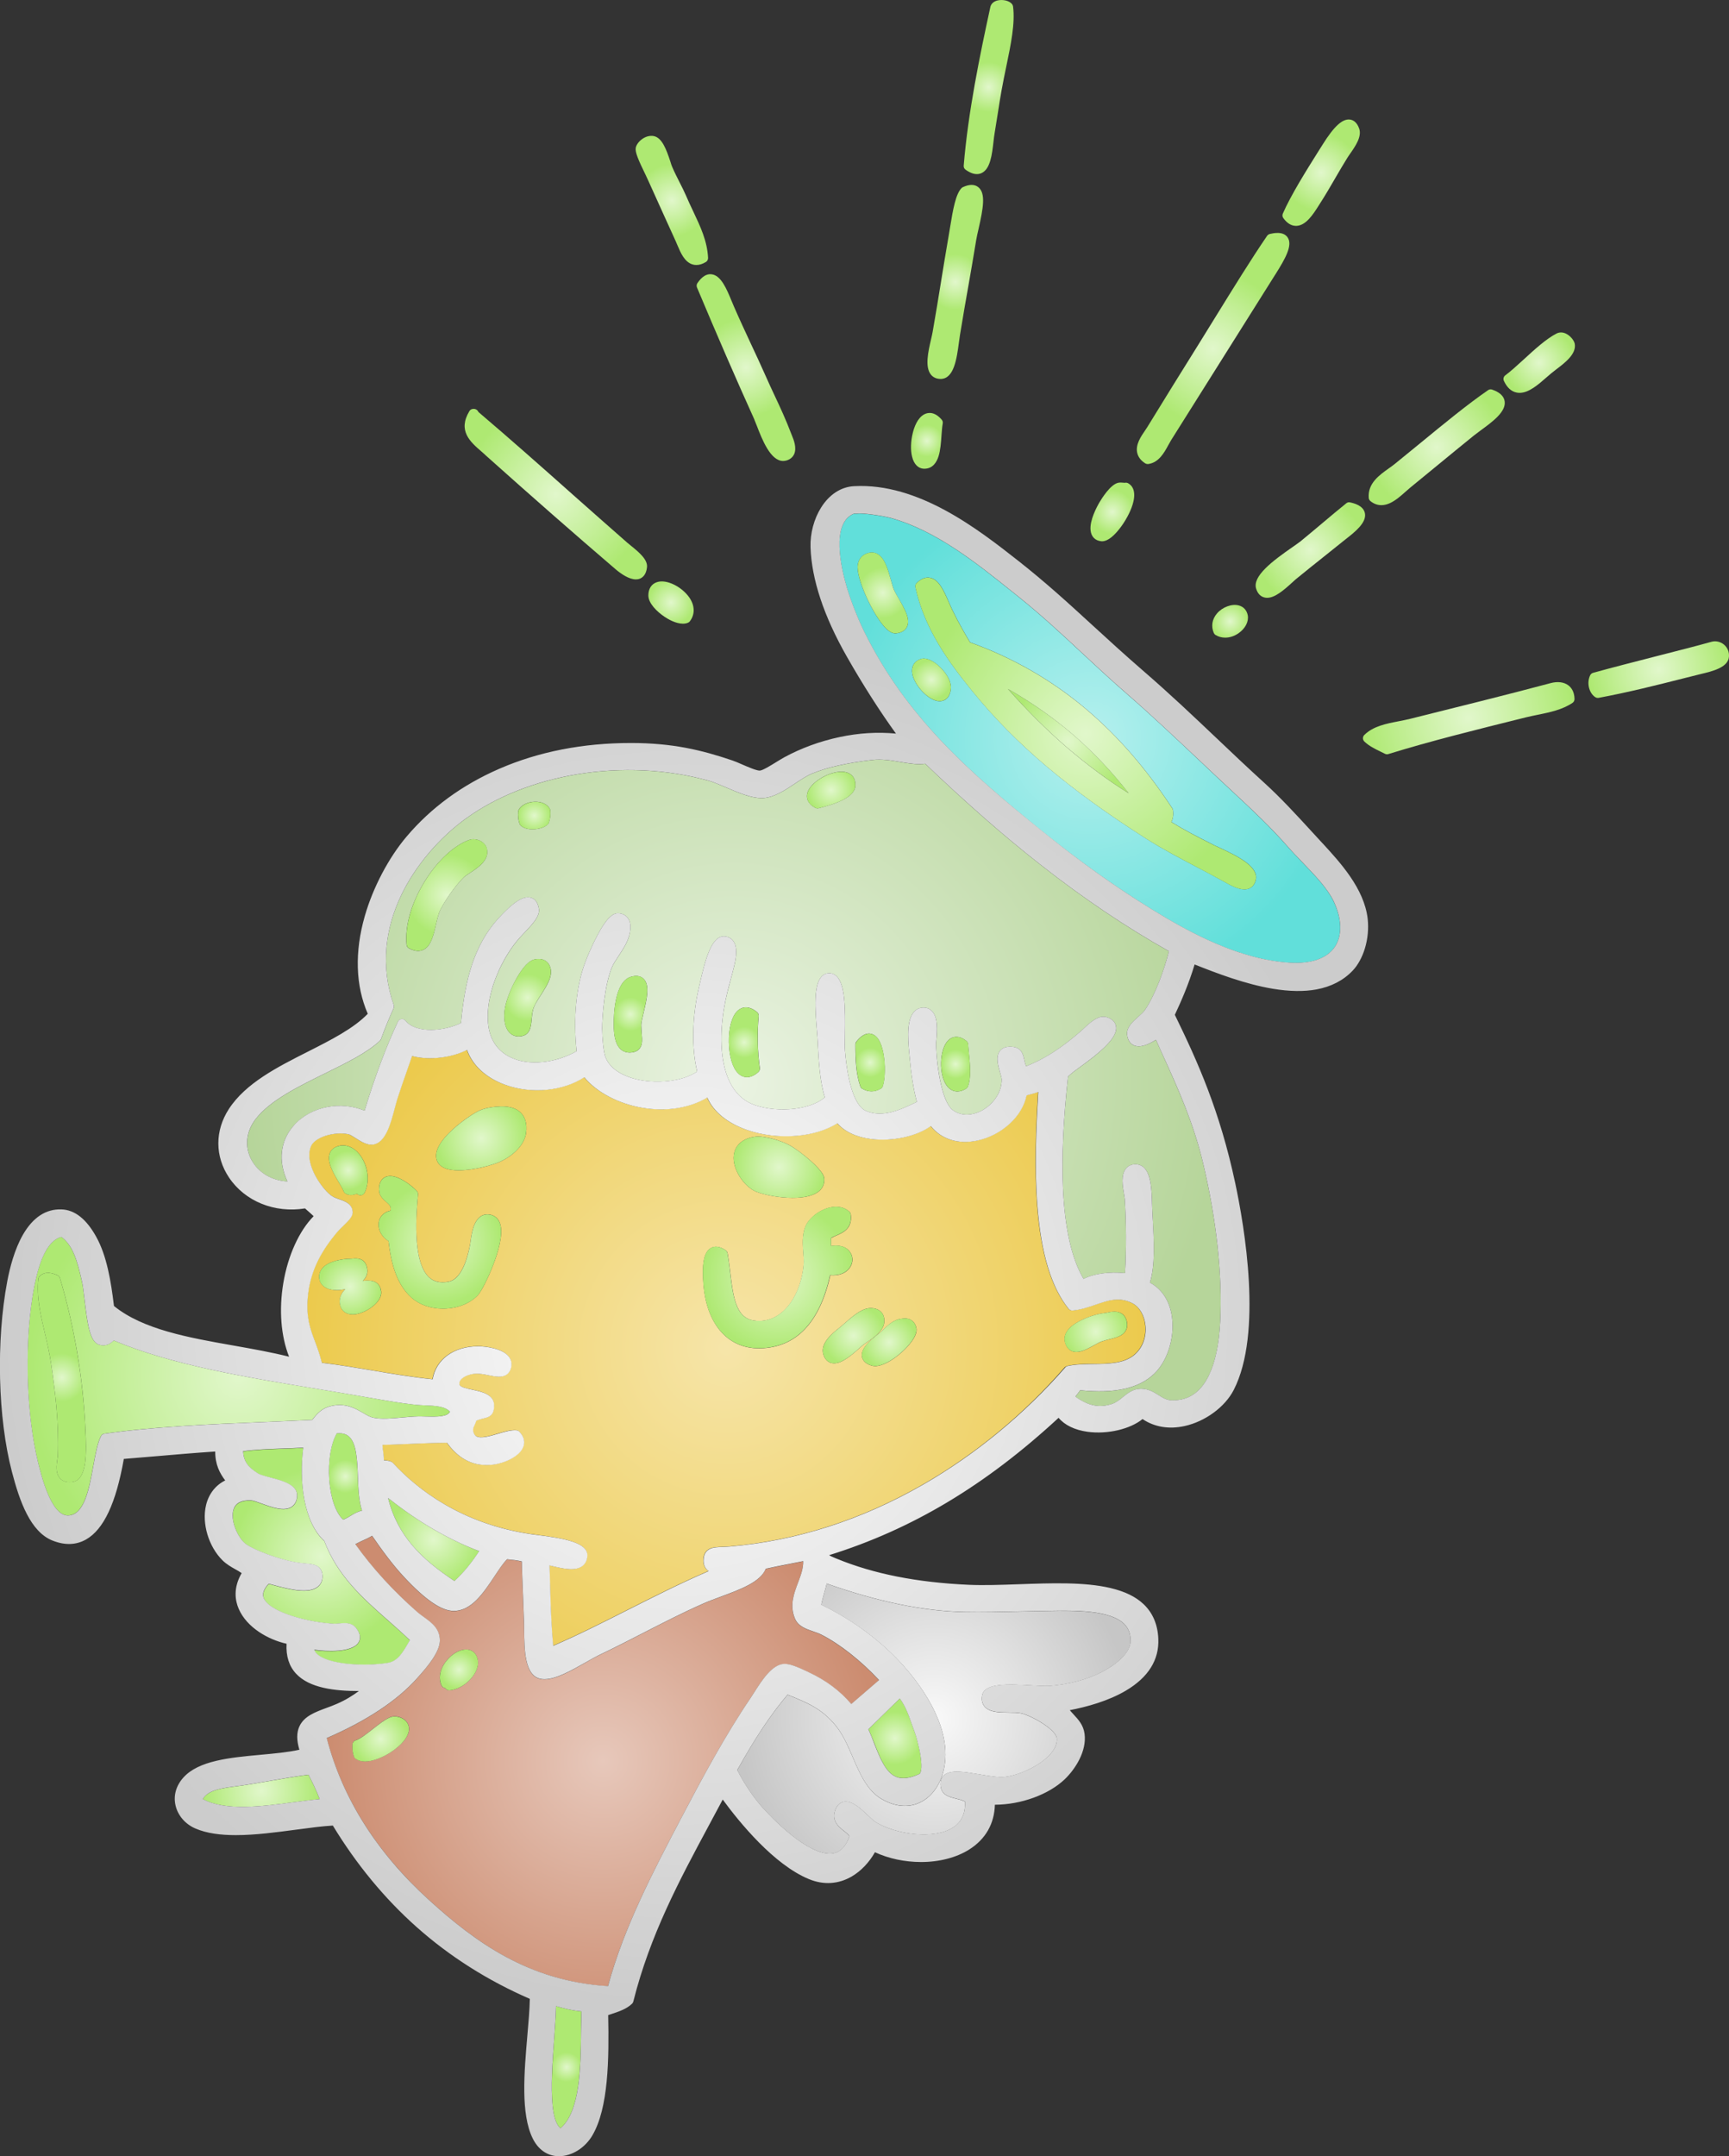 <?xml version="1.0" encoding="utf-8"?>
<svg version="1.1" id="Layer_1" x="0px" y="0px" viewBox="0 0 3034.2 3781.9" style="enable-background:new 0 0 3034.2 3781.9;" xmlns="http://www.w3.org/2000/svg">
  <rect x="0" y="0" width="3034.2" height="3781.9" fill="#333333" stroke="none"/>
  <defs>
    <radialGradient gradientUnits="userSpaceOnUse" cx="761.05" cy="2700.55" r="79.85" id="gradient-0" spreadMethod="pad">
      <stop offset="0" style="stop-color: rgba(225, 247, 203, 1)"/>
      <stop offset="1" style="stop-color: rgba(174, 233, 114, 1)"/>
    </radialGradient>
    <radialGradient gradientUnits="userSpaceOnUse" cx="606.181" cy="2589.774" r="29.019" id="gradient-1" spreadMethod="pad">
      <stop offset="0" style="stop-color: rgba(225, 247, 203, 1)"/>
      <stop offset="1" style="stop-color: rgba(174, 233, 114, 1)"/>
    </radialGradient>
    <radialGradient gradientUnits="userSpaceOnUse" cx="418.898" cy="2413.95" r="370.602" id="gradient-2" spreadMethod="pad">
      <stop offset="0" style="stop-color: rgba(225, 247, 203, 1)"/>
      <stop offset="1" style="stop-color: rgba(174, 233, 114, 1)"/>
    </radialGradient>
    <radialGradient gradientUnits="userSpaceOnUse" cx="1583.688" cy="2312.9" r="0.287" id="gradient-4" spreadMethod="pad">
      <stop offset="0" style="stop-color: rgba(225, 247, 203, 1)"/>
      <stop offset="1" style="stop-color: rgba(174, 233, 114, 1)"/>
    </radialGradient>
    <radialGradient gradientUnits="userSpaceOnUse" cx="1570.46" cy="3049.119" r="46.46" id="gradient-5" spreadMethod="pad">
      <stop offset="0" style="stop-color: rgba(225, 247, 203, 1)"/>
      <stop offset="1" style="stop-color: rgba(174, 233, 114, 1)"/>
    </radialGradient>
    <radialGradient gradientUnits="userSpaceOnUse" cx="994.327" cy="3626.05" r="25.973" id="gradient-7" spreadMethod="pad">
      <stop offset="0" style="stop-color: rgba(225, 247, 203, 1)"/>
      <stop offset="1" style="stop-color: rgba(174, 233, 114, 1)"/>
    </radialGradient>
    <radialGradient gradientUnits="userSpaceOnUse" cx="1874.8" cy="1299.95" r="105.9" id="gradient-8" spreadMethod="pad">
      <stop offset="0" style="stop-color: rgba(225, 247, 203, 1)"/>
      <stop offset="1" style="stop-color: rgba(174, 233, 114, 1)"/>
    </radialGradient>
    <radialGradient gradientUnits="userSpaceOnUse" cx="1969.05" cy="850.4" r="0.25" id="gradient-9" spreadMethod="pad">
      <stop offset="0" style="stop-color: rgba(225, 247, 203, 1)"/>
      <stop offset="1" style="stop-color: rgba(174, 233, 114, 1)"/>
    </radialGradient>
    <radialGradient gradientUnits="userSpaceOnUse" cx="563.856" cy="2729.958" r="155.444" id="gradient-11" spreadMethod="pad">
      <stop offset="0" style="stop-color: rgba(225, 247, 203, 1)"/>
      <stop offset="1" style="stop-color: rgba(174, 233, 114, 1)"/>
    </radialGradient>
    <radialGradient gradientUnits="userSpaceOnUse" cx="458.45" cy="3141.243" r="102.55" id="gradient-14" spreadMethod="pad">
      <stop offset="0" style="stop-color: rgba(225, 247, 203, 1)"/>
      <stop offset="1" style="stop-color: rgba(174, 233, 114, 1)"/>
    </radialGradient>
    <radialGradient gradientUnits="userSpaceOnUse" cx="1734.981" cy="152.712" r="43.827" id="gradient-15" spreadMethod="pad">
      <stop offset="0" style="stop-color: rgba(225, 247, 203, 1)"/>
      <stop offset="1" style="stop-color: rgba(174, 233, 114, 1)"/>
    </radialGradient>
    <radialGradient gradientUnits="userSpaceOnUse" cx="2318.473" cy="302.894" r="67.921" id="gradient-16" spreadMethod="pad">
      <stop offset="0" style="stop-color: rgba(225, 247, 203, 1)"/>
      <stop offset="1" style="stop-color: rgba(174, 233, 114, 1)"/>
    </radialGradient>
    <radialGradient gradientUnits="userSpaceOnUse" cx="1179.037" cy="351.562" r="63.568" id="gradient-17" spreadMethod="pad">
      <stop offset="0" style="stop-color: rgba(225, 247, 203, 1)"/>
      <stop offset="1" style="stop-color: rgba(174, 233, 114, 1)"/>
    </radialGradient>
    <radialGradient gradientUnits="userSpaceOnUse" cx="1676.393" cy="494.537" r="48.815" id="gradient-18" spreadMethod="pad">
      <stop offset="0" style="stop-color: rgba(225, 247, 203, 1)"/>
      <stop offset="1" style="stop-color: rgba(174, 233, 114, 1)"/>
    </radialGradient>
    <radialGradient gradientUnits="userSpaceOnUse" cx="2128.864" cy="611.29" r="133.824" id="gradient-19" spreadMethod="pad">
      <stop offset="0" style="stop-color: rgba(225, 247, 203, 1)"/>
      <stop offset="1" style="stop-color: rgba(174, 233, 114, 1)"/>
    </radialGradient>
    <radialGradient gradientUnits="userSpaceOnUse" cx="1309.052" cy="644.779" r="86.534" id="gradient-20" spreadMethod="pad">
      <stop offset="0" style="stop-color: rgba(225, 247, 203, 1)"/>
      <stop offset="1" style="stop-color: rgba(174, 233, 114, 1)"/>
    </radialGradient>
    <radialGradient gradientUnits="userSpaceOnUse" cx="2701.121" cy="636.125" r="62.719" id="gradient-21" spreadMethod="pad">
      <stop offset="0" style="stop-color: rgba(225, 247, 203, 1)"/>
      <stop offset="1" style="stop-color: rgba(174, 233, 114, 1)"/>
    </radialGradient>
    <radialGradient gradientUnits="userSpaceOnUse" cx="2521.281" cy="784.534" r="119.443" id="gradient-22" spreadMethod="pad">
      <stop offset="0" style="stop-color: rgba(225, 247, 203, 1)"/>
      <stop offset="1" style="stop-color: rgba(174, 233, 114, 1)"/>
    </radialGradient>
    <radialGradient gradientUnits="userSpaceOnUse" cx="975.428" cy="866.746" r="160.046" id="gradient-23" spreadMethod="pad">
      <stop offset="0" style="stop-color: rgba(225, 247, 203, 1)"/>
      <stop offset="1" style="stop-color: rgba(174, 233, 114, 1)"/>
    </radialGradient>
    <radialGradient gradientUnits="userSpaceOnUse" cx="1626.62" cy="773.285" r="27.9" id="gradient-24" spreadMethod="pad">
      <stop offset="0" style="stop-color: rgba(225, 247, 203, 1)"/>
      <stop offset="1" style="stop-color: rgba(174, 233, 114, 1)"/>
    </radialGradient>
    <radialGradient gradientUnits="userSpaceOnUse" cx="1952.045" cy="897.974" r="38.388" id="gradient-25" spreadMethod="pad">
      <stop offset="0" style="stop-color: rgba(225, 247, 203, 1)"/>
      <stop offset="1" style="stop-color: rgba(174, 233, 114, 1)"/>
    </radialGradient>
    <radialGradient gradientUnits="userSpaceOnUse" cx="2299.574" cy="964.804" r="96.048" id="gradient-27" spreadMethod="pad">
      <stop offset="0" style="stop-color: rgba(225, 247, 203, 1)"/>
      <stop offset="1" style="stop-color: rgba(174, 233, 114, 1)"/>
    </radialGradient>
    <radialGradient gradientUnits="userSpaceOnUse" cx="1549.323" cy="1040.004" r="44.302" id="gradient-28" spreadMethod="pad">
      <stop offset="0" style="stop-color: rgba(225, 247, 203, 1)"/>
      <stop offset="1" style="stop-color: rgba(174, 233, 114, 1)"/>
    </radialGradient>
    <radialGradient gradientUnits="userSpaceOnUse" cx="1905.21" cy="1286.616" r="299.004" id="gradient-29" spreadMethod="pad">
      <stop offset="0" style="stop-color: rgba(225, 247, 203, 1)"/>
      <stop offset="1" style="stop-color: rgba(174, 233, 114, 1)"/>
    </radialGradient>
    <radialGradient gradientUnits="userSpaceOnUse" cx="1177.565" cy="1056.921" r="39.765" id="gradient-30" spreadMethod="pad">
      <stop offset="0" style="stop-color: rgba(225, 247, 203, 1)"/>
      <stop offset="1" style="stop-color: rgba(174, 233, 114, 1)"/>
    </radialGradient>
    <radialGradient gradientUnits="userSpaceOnUse" cx="2158.7" cy="1089.799" r="31.366" id="gradient-31" spreadMethod="pad">
      <stop offset="0" style="stop-color: rgba(225, 247, 203, 1)"/>
      <stop offset="1" style="stop-color: rgba(174, 233, 114, 1)"/>
    </radialGradient>
    <radialGradient gradientUnits="userSpaceOnUse" cx="2910.874" cy="1174.546" r="123.346" id="gradient-32" spreadMethod="pad">
      <stop offset="0" style="stop-color: rgba(225, 247, 203, 1)"/>
      <stop offset="1" style="stop-color: rgba(174, 233, 114, 1)"/>
    </radialGradient>
    <radialGradient gradientUnits="userSpaceOnUse" cx="1634.646" cy="1192.486" r="34.149" id="gradient-33" spreadMethod="pad">
      <stop offset="0" style="stop-color: rgba(225, 247, 203, 1)"/>
      <stop offset="1" style="stop-color: rgba(174, 233, 114, 1)"/>
    </radialGradient>
    <radialGradient gradientUnits="userSpaceOnUse" cx="2577.453" cy="1259.808" r="185.653" id="gradient-34" spreadMethod="pad">
      <stop offset="0" style="stop-color: rgba(225, 247, 203, 1)"/>
      <stop offset="1" style="stop-color: rgba(174, 233, 114, 1)"/>
    </radialGradient>
    <radialGradient gradientUnits="userSpaceOnUse" cx="1458.621" cy="1385.854" r="42.516" id="gradient-35" spreadMethod="pad">
      <stop offset="0" style="stop-color: rgba(225, 247, 203, 1)"/>
      <stop offset="1" style="stop-color: rgba(174, 233, 114, 1)"/>
    </radialGradient>
    <radialGradient gradientUnits="userSpaceOnUse" cx="937.57" cy="1430.547" r="28.375" id="gradient-36" spreadMethod="pad">
      <stop offset="0" style="stop-color: rgba(225, 247, 203, 1)"/>
      <stop offset="1" style="stop-color: rgba(174, 233, 114, 1)"/>
    </radialGradient>
    <radialGradient gradientUnits="userSpaceOnUse" cx="784.156" cy="1570.012" r="71.086" id="gradient-37" spreadMethod="pad">
      <stop offset="0" style="stop-color: rgba(225, 247, 203, 1)"/>
      <stop offset="1" style="stop-color: rgba(174, 233, 114, 1)"/>
    </radialGradient>
    <radialGradient gradientUnits="userSpaceOnUse" cx="925.847" cy="1749.968" r="40.937" id="gradient-38" spreadMethod="pad">
      <stop offset="0" style="stop-color: rgba(225, 247, 203, 1)"/>
      <stop offset="1" style="stop-color: rgba(174, 233, 114, 1)"/>
    </radialGradient>
    <radialGradient gradientUnits="userSpaceOnUse" cx="1106.426" cy="1779.007" r="29.441" id="gradient-39" spreadMethod="pad">
      <stop offset="0" style="stop-color: rgba(225, 247, 203, 1)"/>
      <stop offset="1" style="stop-color: rgba(174, 233, 114, 1)"/>
    </radialGradient>
    <radialGradient gradientUnits="userSpaceOnUse" cx="1306.127" cy="1828.295" r="27.16" id="gradient-40" spreadMethod="pad">
      <stop offset="0" style="stop-color: rgba(225, 247, 203, 1)"/>
      <stop offset="1" style="stop-color: rgba(174, 233, 114, 1)"/>
    </radialGradient>
    <radialGradient gradientUnits="userSpaceOnUse" cx="1527.094" cy="1863.735" r="25.794" id="gradient-41" spreadMethod="pad">
      <stop offset="0" style="stop-color: rgba(225, 247, 203, 1)"/>
      <stop offset="1" style="stop-color: rgba(174, 233, 114, 1)"/>
    </radialGradient>
    <radialGradient gradientUnits="userSpaceOnUse" cx="1677.036" cy="1866.65" r="25.464" id="gradient-42" spreadMethod="pad">
      <stop offset="0" style="stop-color: rgba(225, 247, 203, 1)"/>
      <stop offset="1" style="stop-color: rgba(174, 233, 114, 1)"/>
    </radialGradient>
    <radialGradient gradientUnits="userSpaceOnUse" cx="844.558" cy="1996.85" r="79.229" id="gradient-43" spreadMethod="pad">
      <stop offset="0" style="stop-color: rgba(225, 247, 203, 1)"/>
      <stop offset="1" style="stop-color: rgba(174, 233, 114, 1)"/>
    </radialGradient>
    <radialGradient gradientUnits="userSpaceOnUse" cx="1366.969" cy="2047.323" r="79.573" id="gradient-44" spreadMethod="pad">
      <stop offset="0" style="stop-color: rgba(225, 247, 203, 1)"/>
      <stop offset="1" style="stop-color: rgba(174, 233, 114, 1)"/>
    </radialGradient>
    <radialGradient gradientUnits="userSpaceOnUse" cx="611.251" cy="2052.959" r="34.032" id="gradient-45" spreadMethod="pad">
      <stop offset="0" style="stop-color: rgba(225, 247, 203, 1)"/>
      <stop offset="1" style="stop-color: rgba(174, 233, 114, 1)"/>
    </radialGradient>
    <radialGradient gradientUnits="userSpaceOnUse" cx="771.938" cy="2179.263" r="107.555" id="gradient-46" spreadMethod="pad">
      <stop offset="0" style="stop-color: rgba(225, 247, 203, 1)"/>
      <stop offset="1" style="stop-color: rgba(174, 233, 114, 1)"/>
    </radialGradient>
    <radialGradient gradientUnits="userSpaceOnUse" cx="1364.539" cy="2240.791" r="131.198" id="gradient-47" spreadMethod="pad">
      <stop offset="0" style="stop-color: rgba(225, 247, 203, 1)"/>
      <stop offset="1" style="stop-color: rgba(174, 233, 114, 1)"/>
    </radialGradient>
    <radialGradient gradientUnits="userSpaceOnUse" cx="108.667" cy="2416.289" r="42.223" id="gradient-48" spreadMethod="pad">
      <stop offset="0" style="stop-color: rgba(225, 247, 203, 1)"/>
      <stop offset="1" style="stop-color: rgba(174, 233, 114, 1)"/>
    </radialGradient>
    <radialGradient gradientUnits="userSpaceOnUse" cx="614.457" cy="2256.557" r="54.468" id="gradient-49" spreadMethod="pad">
      <stop offset="0" style="stop-color: rgba(225, 247, 203, 1)"/>
      <stop offset="1" style="stop-color: rgba(174, 233, 114, 1)"/>
    </radialGradient>
    <radialGradient gradientUnits="userSpaceOnUse" cx="1497.912" cy="2342.978" r="54.029" id="gradient-50" spreadMethod="pad">
      <stop offset="0" style="stop-color: rgba(225, 247, 203, 1)"/>
      <stop offset="1" style="stop-color: rgba(174, 233, 114, 1)"/>
    </radialGradient>
    <radialGradient gradientUnits="userSpaceOnUse" cx="1922.986" cy="2336.094" r="54.967" id="gradient-51" spreadMethod="pad">
      <stop offset="0" style="stop-color: rgba(225, 247, 203, 1)"/>
      <stop offset="1" style="stop-color: rgba(174, 233, 114, 1)"/>
    </radialGradient>
    <radialGradient gradientUnits="userSpaceOnUse" cx="1560.287" cy="2354.379" r="47.968" id="gradient-52" spreadMethod="pad">
      <stop offset="0" style="stop-color: rgba(225, 247, 203, 1)"/>
      <stop offset="1" style="stop-color: rgba(174, 233, 114, 1)"/>
    </radialGradient>
    <radialGradient gradientUnits="userSpaceOnUse" cx="805.439" cy="2929.163" r="33.543" id="gradient-53" spreadMethod="pad">
      <stop offset="0" style="stop-color: rgba(225, 247, 203, 1)"/>
      <stop offset="1" style="stop-color: rgba(174, 233, 114, 1)"/>
    </radialGradient>
    <radialGradient gradientUnits="userSpaceOnUse" cx="668.019" cy="3050.338" r="49.663" id="gradient-54" spreadMethod="pad">
      <stop offset="0" style="stop-color: rgba(225, 247, 203, 1)"/>
      <stop offset="1" style="stop-color: rgba(174, 233, 114, 1)"/>
    </radialGradient>
    <radialGradient gradientUnits="userSpaceOnUse" cx="1287.941" cy="1899.314" r="854.216" id="gradient-13">
      <stop offset="0" style="stop-color: rgba(234, 243, 226, 1)"/>
      <stop offset="1" style="stop-color: rgba(182, 213, 154, 1)"/>
    </radialGradient>
    <radialGradient gradientUnits="userSpaceOnUse" cx="1274.531" cy="2364.099" r="735.539" id="gradient-6">
      <stop offset="0" style="stop-color: rgba(246, 229, 169, 1)"/>
      <stop offset="1" style="stop-color: rgba(236, 202, 77, 1)"/>
    </radialGradient>
    <radialGradient gradientUnits="userSpaceOnUse" cx="1200.358" cy="2317.335" r="1200.498" id="gradient-26">
      <stop offset="0" style="stop-color: rgba(255, 255, 255, 1)"/>
      <stop offset="1" style="stop-color: rgba(204, 204, 204, 1)"/>
    </radialGradient>
    <radialGradient gradientUnits="userSpaceOnUse" cx="1057.9" cy="3089.15" r="484.6" id="gradient-3">
      <stop offset="0" style="stop-color: rgba(231, 200, 187, 1)"/>
      <stop offset="1" style="stop-color: rgba(204, 140, 112, 1)"/>
    </radialGradient>
    <radialGradient gradientUnits="userSpaceOnUse" cx="1638.951" cy="3014.689" r="345.051" id="gradient-12">
      <stop offset="0" style="stop-color: rgba(249, 249, 249, 1)"/>
      <stop offset="1" style="stop-color: rgba(198, 198, 198, 1)"/>
    </radialGradient>
    <radialGradient gradientUnits="userSpaceOnUse" cx="1912.528" cy="1294.966" r="439.409" id="gradient-10">
      <stop offset="0" style="stop-color: rgba(182, 240, 238, 1)"/>
      <stop offset="1" style="stop-color: rgba(97, 223, 218, 1)"/>
    </radialGradient>
  </defs>
  <style type="text/css">
	.st0{fill:none;}
</style>
  <g>
    <path class="st0" d="M797.6,2773.3c15.7-14.6,30-31.9,43.3-52.4c-54.5-20.7-105.9-50.6-159.7-93.1 C697.2,2693.7,739.5,2734.6,797.6,2773.3z" style="fill-rule: nonzero; fill: url(#gradient-0); paint-order: fill;"/>
    <path class="st0" d="M602.1,2665.5c4.6-1.6,8.6-4,12.8-6.6c5.8-3.5,12.1-7.3,20.3-9.3c-5.7-16.8-6.5-38.5-7.3-59.5 c-1.1-29.1-2.2-59.2-16-70.7c-5.1-4.2-12-5.9-21-5.2c-10.3,17.9-15.5,49.1-13.2,81.1C580.1,2627.5,589.3,2653.8,602.1,2665.5z" style="fill-rule: nonzero; fill: url(#gradient-1); paint-order: fill;"/>
    <path class="st0" d="M554.2,2435.8c-124.1-20.3-252.3-41.4-354.5-84.5c-0.5,0.4-1.2,1-1.7,1.4c-4,3.4-11.4,9.8-24.1,6 c-15.9-4.7-20.5-34.6-25.7-79.6c-1.3-11.7-2.6-22.8-4.1-29.4c-9-41.5-17.3-65.8-36.4-80c-13,3.2-24.1,15.4-33.1,36.2 c-7.3,17.1-13.1,39.8-17.8,69.6c-14.3,90.7-10.3,207.1,10,289.8c5.7,23,22.8,92.9,52.2,92.9c0.1,0,0.3,0,0.4,0 c28.6-0.7,37-46.9,44.4-87.6c3.9-21.2,7.2-39.6,13.3-51.4c0.4-0.7,0.9-1.4,1.4-2l0.1-0.1c1.2-1.2,2.8-2,4.5-2.3 c87.4-12.5,184.6-16.5,278.6-20.4c28.3-1.2,57.6-2.4,86.1-3.8c9.1-11.5,17-20.4,32.4-24.2c25.6-6.3,43,3.8,57,12 c6.4,3.7,12,7,17.4,8.2c14.2,3.1,33.1,1.4,51.4-0.3c9.2-0.8,18.7-1.7,27.5-1.9c4.2-0.1,8.8,0,13.7,0.2c21.3,0.6,38.2,0.3,42.3-8.5 c-9.1-9.6-25.6-10.3-42.9-11c-5.9-0.2-12.1-0.5-17.9-1.1c-27.1-2.9-56-8-79.3-12.2C617.9,2446.3,585.5,2440.9,554.2,2435.8z M126.6,2599.5c-1.5,0.2-3,0.3-4.4,0.3c-7,0-12.5-2.1-16.5-6.3c-8.7-9-6.5-23.7-5-34.3c0.4-2.5,0.7-4.9,0.8-6.3 c2.1-58-4.9-114.5-12-162.1c-2.6-17.3-6.6-34.5-10.5-51.1c-7.8-33.1-15.1-64.4-11.7-96.4c0.2-1.9,1.1-3.6,2.4-4.9 c10.3-9.8,23.4-4.7,30.2-1.9c2.5,0.8,4.5,2.7,5.3,5.3c25,83.5,40.5,175,44.7,264.5l0.1,1.2C151.7,2545.1,154,2596.4,126.6,2599.5z" style="fill-rule: nonzero; fill: url(#gradient-2); paint-order: fill;"/>
    <path class="st0" d="M753.1,3333c80.9,73.4,174.9,142.4,313.8,151.1c27.8-102.9,79-200.6,128.6-295.1l1.7-3.2c0,0,0,0,0,0 c34.4-65.4,74.8-140.7,119.7-206.8c1.8-2.7,4-6.1,6.2-9.6c13.2-20.8,31.3-49.2,52.4-50.5c10.4-0.7,25.2,5.8,40.7,13.2 c1.3,0.6,2.5,1.2,3.5,1.7c30.1,14.2,53.8,31.9,74.1,55.4l48.7-41.9c-31.4-33.8-68.9-63.3-101.5-79.9c-4.4-2.2-9.5-4-14.4-5.6 c-12.3-4.2-26.2-8.9-31.8-22.7c-9.4-22.9-1.7-43.1,5.6-62.8c4.8-12.9,9.4-25.2,9-37.6c-8.4,1.7-16.9,3.4-25.2,5 c-13.4,2.6-27.2,5.4-40.5,8.3c-9.1,23.1-44.4,36.2-78.7,48.9c-11.3,4.2-22,8.1-31.3,12.3c-37,16.4-70.2,33.5-105.2,51.5 c-25.1,12.9-51,26.3-78.4,39.3c-5.9,2.8-13.7,7.2-21.9,12c-24.7,14.1-52.3,29.8-72.8,29.8c-2.7,0-5.2-0.3-7.6-0.8 c-27.3-6.5-27.7-50.7-28.1-86.2c-0.1-5.1-0.1-10-0.2-14.2c-0.6-17.4-1.2-33.6-1.9-49.2c-0.8-19.2-1.5-37.4-2-56.2 c-7.8-2-16.8-3-25.8-3.8c-7,6.8-14.4,18.1-22.3,30.1c-18.7,28.4-39.9,60.5-71.2,60.5c-0.1,0-0.1,0-0.2,0 c-21.3-0.1-49.6-19.4-86.6-59c-21.2-22.8-39.6-48.2-56.6-72.8c-5.2,3.3-11,5.9-16.6,8.4c-4.6,2-9,4-12.8,6.3 c30.4,42.4,67.1,82.5,109.2,119.4c3.3,2.8,7,5.5,10.9,8.3c13.5,9.7,28.9,20.8,28.2,42.3c-0.7,19.1-20.2,43.2-39.1,64.2l-1.3,1.5 c-35.1,39.1-88.3,74.2-158.1,104.3C600.7,3153.8,661.2,3249.5,753.1,3333z M783.7,2912.8c13.6-16.4,29.6-21.3,39.5-18.9 c4.5,1.1,12.5,4.8,15.1,17.1c1.9,9.2-1.2,19.8-8.9,29.9c-10.5,13.8-26.5,23.2-40.8,24.1c-0.2,0-0.3,0-0.5,0c-2.9,0-5.5-1.6-7-4 c-2.8-0.3-5.2-2-6.4-4.6C768.7,2943.3,772.1,2927,783.7,2912.8z M624.3,3052.5c7.7-2.3,19.8-11.7,30.4-20.1 c10.6-8.3,20.6-16.2,29.3-20c6.2-2.7,14.4-2.2,21.4,1.3c6.3,3.2,10.5,8.3,11.9,14.4c1.7,7.7-1.1,16.2-8.3,25.2 c-5.6,7-13.6,14-23.2,20.2c-13.2,8.5-30.5,16.1-45,16.1c-6.4,0-12.2-1.5-16.9-5c-1.3-1-2.3-2.3-2.8-3.8c-2.2-6.6-3-13.6-2.4-21.4 C618.9,3056.2,621.1,3053.4,624.3,3052.5z" style="fill-rule: nonzero; paint-order: fill; fill: url(#gradient-3);"/>
    <path class="st0" d="M1583.9,2312.9c-0.1,0-0.3,0-0.5,0C1583.6,2312.9,1583.8,2312.9,1583.9,2312.9 C1584,2312.9,1584,2312.9,1583.9,2312.9z" style="fill-rule: nonzero; fill: url(#gradient-4); paint-order: fill;"/>
    <path class="st0" d="M1572.9,3116.7c10.6,4.2,23.9,2.5,40.7-5.2c1.7-0.8,5.4-8.1,1.8-32c-2.7-17.9-8.2-36-10.3-41.4 c-1.8-4.7-3.4-9.4-5-13.9c-5.7-16.1-11.2-31.5-21-44.9l-55.1,53.9c3.8,8.1,7.2,16.8,10.6,25.3 C1544.3,3083.5,1554.5,3109.4,1572.9,3116.7z" style="fill-rule: nonzero; fill: url(#gradient-5); paint-order: fill;"/>
    <path class="st0" d="M1873.2,2395.9c14-3.2,29.8-3.4,45.1-3.5c25.9-0.3,52.7-0.6,70.9-15.1c15-11.9,22.7-31.6,20.5-52.7 c-1.8-17.7-10.7-32.6-23.1-38.9c-22.9-11.5-42.1-4.9-64.3,2.7c-12.7,4.4-25.9,8.9-40.5,10.2c-2.7,0.2-5.3-0.9-6.9-3 c-30.4-37.8-48.3-96.9-54.8-180.5c-5-65-2.4-134.1,1.6-199.9c-5.5,2.2-11.4,3.7-17.2,5.2c-1.1,0.3-2.2,0.6-3.3,0.9 c-3.7,18.1-13.9,35.2-29.7,49.7c-16,14.7-36.3,25.2-57.1,29.6c-33.3,7.1-63-2.4-81.3-25.5c-24.8,18.1-67.1,27.5-105.2,22.6 c-25.8-3.3-46.3-13-58.7-27.5c-19.4,12.1-44.1,19.6-72.1,22c-29.4,2.5-60.2-1.2-86.7-10.4c-34.4-11.9-58.7-31.8-69.6-56.7 c-31,18.6-72.1,25.1-114.4,17.8c-42-7.2-80-27.4-101.4-53.4c-37.5,24.3-92,29.8-138.5,13.3c-33.6-11.9-57.7-34-67.3-61.3 c-24.7,12.8-64.7,19.3-96.4,10.7c-3.4,9.9-6.6,19.2-9.8,28.2c-5.4,15.5-10.6,30.2-16,47c-1.5,4.5-3,10.3-4.6,16.5 c-7.2,27.2-16.1,61.1-38.5,63.7c-10.5,1.2-21.1-5.6-30.6-11.6c-4.6-2.9-9.7-6.2-12.3-6.7c-26.2-5-59.4,5.8-65.7,21.4 c-7.1,17.5,0.4,37.8,8,51.8c9.1,16.8,21.9,30.8,29.2,35.5c3.8,2.4,8.5,4,13,5.6c9.9,3.4,23.4,8.1,23,23.5 c-0.2,7-6.2,13.2-16.8,23.4c-4.1,4-8.4,8.2-11.4,11.8c-22.7,27.5-46.5,62.7-50.7,114.8c-2.8,34.2,4.5,53.6,12.9,75.9 c4.2,11.3,8.6,23,12,37.3c31.1,3.7,61.2,8.8,90.4,13.7c33.5,5.6,68,11.4,103.9,15.2c6-34.7,37-57.6,79.7-57.9 c13.4,0,41.7,3.6,53.3,17.2c4.5,5.3,6.3,11.6,5.2,18.3c-1.1,6.5-3.8,11.3-8.3,14.3c-8.3,5.7-19.5,3.5-31.4,1.1 c-8.1-1.6-16.5-3.3-24.2-2.7c-10.5,0.9-20.8,5.4-25.1,11c-1.9,2.5-2.5,5-2,7.9c0.8,4.6,13.6,7.3,23,9.2 c16.3,3.4,38.6,8.1,37.8,28.9c-0.6,16.2-8.4,19.2-18.5,21.4c-3.7,0.8-7.8,1.7-12.8,4c-0.9,3.3-2.2,6.1-3.3,8.4 c-2.1,4.6-2.9,6.6-2,10.4c1.4,5.7,3.7,7.6,5.4,8.5c7.8,4.5,24.7-0.5,38.3-4.6c11.8-3.5,23-6.8,32.1-6c1.9,0.2,3.7,1,5,2.4 c9.9,10.3,9.4,19.9,7.2,26.2c-6.3,17.9-34.4,29.3-52.3,31.7c-4.3,0.6-8.5,0.8-12.4,0.8c-35.2,0-56.2-21-69.5-39.1 c-23.3,0.2-46.2,1.1-68.3,2.1c-14.6,0.6-29.7,1.3-44.9,1.7c0.2,3.5,0.6,6.9,1.1,10.4c0.7,5.1,1.4,10.3,1.3,16.4 c0.7,0.1,1.3,0.1,1.8,0.2c3.8,0.3,8.1,0.6,11.9,2.7c0.8,0.4,1.5,1,2.1,1.6c43.2,46.7,119.8,106.3,239.7,124.7 c3.4,0.5,7.9,1.1,13.1,1.8c47.3,6,89.7,13.3,88.6,36.8c-0.4,9.7-5,15-8.7,17.8c-12.5,9.5-33.9,4.5-51.2,0.5c-2-0.5-4.3-1-6.5-1.5 c0.4,11,0.7,22,1,32.8c1,36.3,2.1,73.6,5.5,108.1c43.6-18.8,86.5-40.5,131.7-63.4c45.7-23.1,92.8-46.9,141-67.6 c-1.1-0.8-2.1-1.6-3.1-2.6c-4.4-4.6-6.3-11-5.7-19c0.8-9,5-15.1,12.6-18.1c5.7-2.2,12.5-2.4,20.4-2.7c4-0.1,8.2-0.3,12.6-0.7 c0.1,0,0.3,0,0.4,0c116.7-10,230.7-46.4,338.7-108.4c92.4-53,178.7-124.2,249.5-206C1870,2397.2,1871.5,2396.3,1873.2,2395.9z M606.3,2093.5c-1.6-1-2.8-2.4-3.4-4.2c-1.2-3.3-4.5-9-8.1-15c-10.3-17.5-22-37.4-15.9-51.9c1.8-4.2,5.9-9.8,15.4-12.3 c12.8-3.3,26,1.9,36.1,14.1c13.2,16,20.7,44.4,9.5,67.8c-1.3,2.8-4.1,4.6-7.2,4.6h-0.1c-2.4,0-4.6-1-6.1-2.8 c-0.5,0.1-1,0.3-1.4,0.4C620.9,2095.7,613.8,2098.1,606.3,2093.5z M624.8,2305.2c-2,0.3-4,0.5-5.8,0.5c-11.8,0-20.2-6.4-22.4-17.5 c-1.6-8.3,0.6-16.5,6.5-23.7c0.9-1.1,1.9-2.1,2.9-3.1c-4.9,1-10,1.6-14.8,1.6c-6.9,0-13.4-1.2-18.7-3.8 c-7.7-3.9-12.1-10.6-12.4-18.9c-0.2-6.3,2.2-12.2,6.8-17c10.9-11.2,33.5-15.3,49.6-15.4c0.6,0,1.6-0.1,2.7-0.2 c6.3-0.6,23-2.3,25.5,19.4c0.8,7-2,13.9-8,19.7c2.2-0.3,4.2-0.5,6.2-0.5c0.4,0,0.8,0,1.3,0c5.5-0.1,22.4-0.5,24.8,19.1 C671.1,2283.7,643.7,2302.2,624.8,2305.2z M865.5,2218.7c-8.9,23.2-20.7,46.5-27,53.2c-13,13.8-33.4,22.4-56,23.5 c-1.7,0.1-3.4,0.1-5.1,0.1c-21.2,0-41-6.8-55-19.1c-28.2-24.7-36.7-65.5-40.6-99.6c-11.4-6.2-18.8-19.6-17.2-32.3 c1.1-8.6,7.2-18.1,20.7-20.9c1.7-7.2-1.7-10.2-7.6-15.4c-5.6-4.9-12.6-11-12.6-21.7c0-14.7,6.7-20.3,12.3-22.4 c7.9-3,18.4-0.7,31.2,6.9c9.8,5.8,18.6,13.3,23,18.2c1.5,1.7,2.2,3.9,2,6.1c-2.7,29-11,117.3,19.4,145.2 c8.5,7.8,19.6,10.4,33.8,7.8c21.9-4,32.7-37.2,38-64.3c0.3-1.4,0.6-3.6,0.9-6.1c2-14.5,5.1-36.4,18.5-44.7 c3.9-2.4,10.4-4.7,19.2-1.8c0.4,0.1,0.7,0.3,1.1,0.5c5,1.9,11.1,6.3,13.7,16.5C882.9,2167,873.9,2196.9,865.5,2218.7z M923.3,1986.7c-2.3,19.3-19.5,38.8-44.9,50.7c-13.3,6.2-46.8,15.5-73.6,15.5c-9.5,0-18.2-1.2-24.8-4.1 c-8.8-3.9-12.3-9.9-13.6-14.3c-4.5-14.5,5.2-32.6,28.7-53.9c16.3-14.8,36.8-28.4,46.4-32.6c9-4,17-5.4,28.6-6.7 c0.4,0,0.9-0.1,1.3,0c19.4-1.9,33.7,1.6,42.6,10.6C921.9,1959.8,925.1,1971.6,923.3,1986.7z M1287.8,2026c1.3-10,7.7-27.4,36.3-32 c9.7-1.6,23.5,1.4,30.9,3.3c11.5,3,23,7.3,30.9,11.7c9.5,5.2,24,16,36.2,26.7c23.9,21.2,24.4,29.3,24.5,32.3 c0.5,9.6-3.5,17.6-11.7,23.3c-10.4,7.2-26.7,9.8-43.8,9.8c-24.4,0-50.5-5.4-63.4-10.6c-0.5-0.1-1-0.3-1.5-0.5 C1305.7,2080.9,1284.6,2050.9,1287.8,2026z M1333.6,2365.1c-0.6,0-1.3,0-1.9,0c-28,0-51.7-11.1-68.9-32.2 c-15.7-19.3-25.4-46.3-28.2-78.1c-3.2-38.2,0.7-58.4,12.7-65.4c7.2-4.3,16-3.1,26,3.6c1.8,1.2,3.1,3.1,3.5,5.3 c2,11.2,3.4,22.8,4.8,34.1c2.7,22.5,5.2,43.8,12.2,59.6c7.1,16.2,17.7,23.9,34.3,25c48.3,3.1,78.5-49,82.4-99.6 c0.4-5.5-0.1-12.2-0.7-19.3c-1.1-14.3-2.4-30.5,3.2-45.4c5.5-15,23.9-29.8,42.7-34.4c13.8-3.3,26.1-0.8,34.8,7.1 c1.4,1.3,2.3,3,2.5,4.8c3.4,24.7-13.7,32.1-24.9,36.9c-3.4,1.5-6.7,2.9-9.3,4.5v14c10.3-1.6,23.8-1,32.2,9.6 c6.1,7.8,6.6,18.5,1.2,27.2c-6.5,10.6-19.3,15.8-35.1,14.5C1438.3,2320.7,1396.8,2363.9,1333.6,2365.1z M1463.8,2391.4 c-1.7,0-3.5-0.2-5.1-0.7c-4.6-1.2-10.7-4.9-13.8-14.9c-6.1-19.6,16-37.1,27.8-46.5c1.2-0.9,2.2-1.8,3-2.4c2-1.7,4.4-3.8,6.9-6 c12.4-10.9,27.7-24.4,41.8-26.1c11.3-1.4,24.1,3.1,27,16.4c0.1,0.5,0.2,1,0.2,1.4c3.1,19-15.6,31.7-29.4,41.2c-3,2.1-5.9,4-8.1,5.8 c-1.4,1.1-3.6,3.1-6.1,5.4C1493,2378.4,1477.4,2391.4,1463.8,2391.4z M1583.4,2371.1c-8.7,7.9-18.1,14.7-26.7,19.1 c-7.9,4-14.8,6.1-20.8,6.1c-2.4,0-4.7-0.3-6.8-1c-12-3.8-15.5-10.5-16.4-15.4c-2.5-14,13.3-27.8,28.4-39.6l1.7-1.3 c2.4-1.9,5-4.4,7.7-7c8.2-7.8,18.2-17.5,31.7-18.8c0.4-0.1,0.8-0.2,1.2-0.2l0.1,0c12.8-1.9,21.9,4.2,24.6,16.4 C1611.2,2343.9,1591.9,2363.4,1583.4,2371.1z M1897.6,2315.8c7.8-3.9,23.9-10.7,43-12.9c0.7-0.1,1.9-0.3,3.2-0.6 c6.3-1.3,17-3.5,25.2,2.1c4.7,3.3,7.7,8.4,8.8,15.3c1.5,9.5-1.8,17-9.5,22c-5.7,3.6-13.1,5.5-20.9,7.4c-4.4,1.1-9,2.2-13.3,3.7 c-3.9,1.3-9,4.1-14.4,7.1c-10.3,5.7-20.9,11.6-30.6,11.6c-2.7,0-5.2-0.4-7.7-1.4c-5.8-2.3-9.8-7.2-12-14.5 C1866.1,2345.3,1868.4,2330,1897.6,2315.8z" style="fill-rule: nonzero; paint-order: fill; fill: url(#gradient-6);"/>
    <path class="st0" d="M969.8,3693.5c1.4,13.6,4.4,31.7,13.8,39.6c34.7-29.8,35.4-107.5,36.1-170.4c0.1-12.1,0.2-23.8,0.6-34.6 c-16.6-1.4-30.8-5.3-44.5-9.1c-0.5,18.5-1.9,38.8-3.5,60.2C969.5,3619,966.5,3660.2,969.8,3693.5z" style="fill-rule: nonzero; fill: url(#gradient-7); paint-order: fill;"/>
    <path class="st0" d="M1884.1,1289.5c-35.1-30.3-73.7-57.4-115.2-81c66,74.6,138.1,136.9,211.8,182.9 C1951.5,1354,1919.2,1319.8,1884.1,1289.5z" style="fill-rule: nonzero; fill: url(#gradient-8); paint-order: fill;"/>
    <path class="st0" d="M1968.8,850.8c0.2-0.3,0.3-0.5,0.5-0.8C1969.1,850.3,1968.9,850.5,1968.8,850.8z" style="fill-rule: nonzero; fill: url(#gradient-9); paint-order: fill;"/>
    <path class="st0" d="M2024.5,1597.1c64.8,39.7,150.4,86,238.5,91.7c0.1,0,0.2,0,0.3,0c37.2,2.4,65.3-7.5,79-27.7 c13.5-19.9,12.8-49-2-80c-10.7-22.5-31.6-44.3-53.8-67.3c-9.3-9.7-18.9-19.7-27.8-29.8c-27.9-31.8-59.9-62.1-90.3-90.3 c-22-20.4-43.7-40.8-64.6-60.6c-43.5-41-84.6-79.8-125.1-114.9c-29.4-25.6-55.5-49.9-80.7-73.4c-36.1-33.7-70.3-65.5-110.9-98.1 c-3.6-2.9-7.3-5.9-11-8.8c-62.4-50.1-133.2-107-212.3-129c-16.2-4.5-51.5-9.2-59.1-7.9c0,0-0.1,0-0.1,0c-1.9,0.3-3.6,0.1-4.9,0 c-0.2,0-0.4,0-0.6-0.1c-42.1,16.1-22.8,97-12.5,131.3c7.2,23.6,18.9,53.2,29.8,75.5c73.9,150.3,185.5,247.8,312.9,350.8 C1896.5,1512.4,1958.5,1556.5,2024.5,1597.1z M1591.5,1099.9c-3.2,6.3-9.5,10-18.8,11.1c-0.5,0-1,0.1-1.4,0.1 c-5.5,0-11.3-3.3-17.7-9.9c-21.6-22.6-51.8-86.8-48.3-110.4c1.6-10.6,7.5-17.5,17.7-20.6c5.8-1.8,11.6-1.3,16.7,1.4 c12.9,7,18.6,27.4,23.6,45.3c2,7.2,3.9,13.9,5.8,18.3c1.8,4.1,4.9,9.4,8.1,15C1587.6,1068,1598.3,1086.5,1591.5,1099.9z M1668.6,1209c-2.3,18.7-14.2,20.9-19.2,21c-0.1,0-0.3,0-0.4,0c-19.4,0-44.7-28.2-48.1-48.4c-2.1-12.4,3.5-21.9,14.9-25.6 c10.7-3.5,23.1,4.9,29.5,10.2C1658.2,1176.9,1670.5,1194.3,1668.6,1209z M1707.1,1213.2c-40.2-49.4-84.5-108.4-100.6-183.2 c-0.6-2.7,0.3-5.5,2.2-7.4c7.8-7.6,15.7-10.8,23.5-9.2c15.5,3,24.1,22.5,33.1,43.2c2.3,5.2,4.4,10.1,6.6,14.6 c11.5,23.4,23.5,44,30.5,55.5c75.1,26.9,143.8,66.4,204,117.4c55.6,47.1,104.9,103.8,150.8,173.6c0.7,1,1.1,2.2,1.3,3.4 c1,7.9,0,14.8-2.8,20.8c23.5,14.5,44.7,25.3,73.2,39.7c0.3,0.2,0.7,0.4,1,0.6c2.1,1,5,2.4,8.3,3.8c35.8,16.4,70.3,34.3,65.7,56.9 c-1.9,9.3-7.1,13.4-11.1,15.3c-2.8,1.3-5.8,1.8-9,1.8c-11.7,0-25-7.5-33.7-12.4c-0.8-0.5-1.6-0.9-2.3-1.3 c-16.2-9-32.7-17.7-48.6-26c-30.4-16-59-31-87.2-48.9C1876.3,1385.1,1782.2,1305.4,1707.1,1213.2z" style="fill-rule: nonzero; paint-order: fill; fill: url(#gradient-10);"/>
    <path class="st0" d="M681.7,2916.9c16.3-2.9,25.6-19,33.9-33.2c1.3-2.2,2.5-4.3,3.7-6.3c-12.6-12.3-26.1-24.1-39.2-35.6 c-43.3-38.1-88-77.5-110.9-138.5c-36.4-32.9-44.6-105.5-36.9-163.6c-11.7,0.7-23.7,1.1-35.3,1.5c-23.9,0.8-48.5,1.7-70.3,4.8 c1.1,17.5,8.2,27.5,26.4,38.9c3.9,2.5,13,4.9,21.8,7.2c21.2,5.6,47.7,12.6,46.6,32.4c-0.6,10.8-5.5,16.2-9.6,18.9 c-13.1,8.7-34.2,1-52.8-5.7c-7.1-2.6-15.2-5.5-18.6-5.6c-16.4-0.5-26.6,4.6-30.3,15.1c-7,19.7,7.9,51.2,21.3,61.4 c13,9.7,60,28.3,93.2,32.8c3.8,0.5,7.4,0.8,10.8,1.2c7.8,0.7,14.5,1.3,19.9,4c7.2,3.5,10.7,10,10.6,19.2c-0.2,7.7-3.2,14-8.9,18.3 c-15.9,11.9-47.2,4.7-77.9-3.7c-2.7-0.7-5.4-1.5-7.5-2c-12.9,13.8-9.9,21.9-8.9,24.7c4.3,11.5,22.2,22.8,50.3,31.8 c27.6,8.8,56.8,12.8,73.5,13.6c2.6,0.1,5.6-0.2,8.8-0.5c9.7-0.9,21.8-2,29.4,7.6c9.8,12.2,7.6,21.1,4.1,26.3 c-11.4,17-55.2,15.7-77.2,12.5c0.7,2.4,2.1,4.6,4.2,6.7C575.2,2920.8,643.3,2923.7,681.7,2916.9z" style="fill-rule: nonzero; fill: url(#gradient-11); paint-order: fill;"/>
    <path class="st0" d="M1972.9,2848.8c-24.8-24.7-86.9-23.8-132.3-23.1c-15.7,0.2-31.9,0.6-47.5,1c-36.2,0.8-70.4,1.6-100.1,1 c-72.1-1.4-151.4-17.7-242.2-49.8c-1.3,5.7-2.8,11-4.3,16.3c-2,7-3.9,13.7-5.2,20.9c48.3,22.9,95.1,56.2,132.2,94 c23.2,23.8,78,86.4,85,154.3c2,19.8-0.3,39.1-6.8,55.8c-6.5,16.7-16.8,30-29.8,38.5c-21.6,14-48,13.4-74.3-1.7 c-25.8-14.8-38.5-44.4-50.9-73.1c-8.5-19.7-17.2-40.2-30.2-56c-23.7-29-48.3-39.7-84.4-54.1c-29.4,34.6-57.6,76.8-88.2,132.1 c11.7,23.5,28.8,48.9,45.4,67.1c11.1,12.1,33.4,35.1,57.9,53.3c27.1,20,49.9,28.8,66,25.5c12.2-2.6,21.3-12.2,27.5-29.5 c-1.2-2.8-5.3-6.1-9.4-9.3c-8.7-6.8-21.7-17.1-16.2-34.9c2.8-9.1,7.7-14.6,14.6-16.4c14.2-3.7,30,11.1,43.9,24.2 c5.2,4.9,10.6,10,13.9,11.9c17.5,10.4,42.8,18,67.9,20.4c27.6,2.6,51.4-1.5,66.9-11.4c15.2-9.7,22.3-25.1,21.1-45.7 c-5.2-2.5-10.8-3.9-16.3-5.2c-12-2.9-28.5-6.8-26.5-28.8c0.5-5.3,2.9-9.8,7-12.9c11.9-9.1,35.2-5.2,62.1-0.6 c16,2.7,32.6,5.5,43,4.4c18.9-2,43-11.4,61.5-23.8c12.2-8.1,32.3-24.7,30.4-44.3c-0.5-5-7.2-14.4-24.7-25.7 c-14.3-9.3-30.2-16.1-37.8-17.8c-5.7-1.3-14-1.3-21.9-1.4c-16.7-0.1-33.9-0.3-42.5-10.6c-4.2-5-5.6-11.6-4.2-19.4 c3.9-22.2,46.3-19.9,87.4-17.6c12.5,0.7,24.3,1.4,31,0.9c32.5-2.4,65.3-10.9,89.9-23.4c15.6-8,52-29.3,52.2-55.5 C1984.1,2866,1980.5,2856.4,1972.9,2848.8z" style="fill-rule: nonzero; paint-order: fill; fill: url(#gradient-12);"/>
    <path class="st0" d="M1951.1,2462.8c7.7-2.5,13.4-7.2,19.5-12.2c8.2-6.8,17.6-14.4,31.4-14.5c0.1,0,0.1,0,0.2,0 c13.3,0,22.7,5.9,31,11.1c7.6,4.8,14.2,8.9,23.4,9.1c28.9,0.5,50-13.6,64.5-43.1c11.5-23.2,18.3-55.1,20.2-94.7 c4.1-81.2-6.6-180-30.1-278.4c-16.8-70.6-44.8-132.2-67.2-181.7c-5.4-12-10.7-23.5-15.4-34.4c-13,8.1-27.7,14.7-39,9.6 c-4.6-2.1-10.4-7-11.7-18.6c-1.4-12.6,9.7-22.6,19.5-31.4c4.4-3.9,8.9-8,11.6-11.6c0.1-0.3,0.3-0.6,0.5-0.8 c17.8-26.3,33.5-69.4,41.8-102.6c-76.1-42.8-149.9-92.6-225.4-151.8c-64.2-50.3-130.4-108.3-202.2-177c-14.5,1.8-29.1-0.6-44.5-3.3 c-15.8-2.7-32.1-5.4-48.8-3.4c-45.5,5.5-78.9,13-104.9,23.7c-9.4,3.8-19.5,10.5-30.2,17.6c-17.7,11.8-36.1,23.9-55,25.4 c-1.3,0.1-2.6,0.1-4,0.1c-18.7,0-40.8-9.4-62.1-18.6c-11.6-5-22.5-9.6-31.5-12.1c-73-20-152.4-23.8-229.6-11 c-74,12.3-141,38.7-193.8,76.4c-48.1,34.4-90,83.5-114.7,134.7c-14.6,30.2-23.4,61.1-26.3,91.9c-3.2,34.2,1,68.4,12.6,101.6 c0.7,1.9,0.6,4-0.2,5.9c-6.9,15.4-14.8,33.8-22,53.9c-0.4,1.2-1.1,2.3-2.1,3.1c-22.1,20.9-57.7,38.3-95.4,56.8 c-47.4,23.3-96.4,47.3-121.9,79.6c-17.4,22.1-20.4,49.1-8.1,72.3c12,22.6,35.6,36.5,63.2,38.1c-16.9-35.7-12.8-72,11.8-99 c14.8-16.3,35.7-27.5,59-31.8c21.7-3.9,43.9-1.7,64.6,6.5c18.2-59.7,37.3-110.8,58.4-156c1.2-2.5,3.5-4.2,6.3-4.6 c2.7-0.3,5.5,0.8,7.2,2.9c19,23.5,69.3,18,97.3,4c3.6-40.3,9.8-73.6,19-101.5c10.6-32.1,25.4-58.4,45.3-80.6 c27.2-30.1,45.3-41.7,58.6-37.7c5.2,1.6,11.8,6.2,13.8,19.7c1.9,13-11.5,27.1-25.8,42.1c-2.3,2.4-4.5,4.7-6.6,7 c-15.8,17.2-30.9,41.7-41.5,67.3c-8.8,21.3-18.5,53.5-15.1,86c2.8,26.5,16,46.3,38.2,57.4c16,8,35.9,11,57.5,8.8 c20.3-2.1,40.8-8.7,59.5-19.1c-6.1-58.3-0.8-113.5,15.1-156c3.5-9.2,11.9-29.6,21.6-47.8c14.5-27.3,25.9-39.1,37.1-38.1 c10.2,0.8,15.2,6.3,17.6,10.7c7.2,13.2,0.2,33.5-5.1,43.5c-4.6,8.5-9.3,15.6-13.4,21.9c-4.4,6.6-8.2,12.4-10.6,17.9 c-13.1,30.2-17.5,86.8-17.5,107.9c0.1,16.8,2.4,40.8,5.6,49.8c6.2,17.5,24.1,31.1,50.4,38.4c38.3,10.5,85.6,5,110.7-12.5 c-10-41.1-8.8-97.3,3.3-148.2c0.5-2.1,1.1-4.7,1.8-7.7c9.5-42.1,20.6-83,43.1-81.2c6.5,0.5,11.8,3.4,15.3,8.3c8,11,4.9,29.2,1.9,42 c-2.5,10.8-5.3,20.8-7.6,29.6c-1.7,6.1-3.2,11.9-4.5,16.9c-10.8,43.4-13.6,86.2-7.8,120.5c4.5,26.9,16.8,61.9,49.6,76.2 c36,15.8,99.6,13.9,129-11.1c-9-28.9-10.8-64.6-12.6-99.2l-0.3-5.1c-0.2-3-0.5-7.3-1-12.4c-3.4-39.6-5.6-79.5,7.6-94.6 c3.5-4,8-6.2,13.1-6.5c5.3-0.2,10.1,1.7,14,5.5c14.8,14.4,15.3,55.6,14.5,103.9c-0.2,11.7-0.4,21.7,0.1,27.2 c4.6,57.2,18,96.3,35.8,104.5c29.7,13.6,61.8-1.6,90.2-15.3c-6.1-23.9-9.7-47-12.7-79.7c-0.1-1.4-0.3-3.2-0.5-5.2 c-3.1-30.6-4.2-60.7,9.1-74c4.8-4.9,11.2-7.1,18.4-6.4c5.4,0.5,10.1,3.1,13.5,7.3c9.1,11.2,8.4,31.7,6.2,52.3 c-0.2,1.9-0.4,4-0.4,4.7c2,47.5,11.8,101.5,29.2,115.1c13.1,10.2,31.7,10.9,49.7,1.9c18.6-9.4,37-30.3,36.4-56c0-2-1.4-6.8-2.7-11 c-3.7-12.8-8.4-28.8-0.1-38.8c4.6-5.5,11.8-7.8,21.6-6.9c16,1.6,18.6,12.6,20.8,22.4c0.8,3.6,1.7,7.4,3.2,11.8 c32.3-12.7,62.6-32.2,97.2-62.5c1-0.9,2.3-2.1,3.9-3.6c10.2-9.7,25.7-24.5,40-20.2c12,3.6,15.7,10.5,16.7,15.7 c2.6,13.5-9.6,30.2-39.5,54.2l-0.8,0.6c-7.8,6.2-15,11.5-21.4,16.1c-8.7,6.3-16.4,11.9-22.4,17.7c-8.4,76.6-11.3,140.5-8.9,195.2 c3.1,70.7,15.2,124.4,36.1,159.8c17.8-9.2,44.8-13,72.8-10.2c2.3-39.6,2.2-90.6-0.5-129.9c-0.1-1.7-0.7-4.8-1.2-8 c-2.5-14.4-5.9-34.1,3.2-45.4c3.8-4.7,9.2-7.3,15.8-7.6c6-0.3,11.5,1.7,15.8,5.8c12.9,12,13.7,40.4,14.3,63.2 c0.1,4.1,0.2,7.9,0.4,11.3c0.2,3.2,0.3,6.3,0.5,9.5c2.5,46.4,4.8,86.9-4.6,117.9c19.5,10.2,32.8,29.1,37.6,53.9 c7.4,37.5-5.2,81.9-29.9,105.7c-26.8,25.9-69.4,35.4-130.2,29.1c-1.6,2.6-3.4,4.9-5.1,7c-1.2,1.5-2.3,2.9-3.2,4.3 C1910.3,2466.1,1929.2,2469.9,1951.1,2462.8z M824.2,1531.5c-4.3,2.8-8.3,5.5-10.3,7.4c-8.2,8-27.3,30.2-40.9,56.5 c-3.4,6.7-5.8,16.9-8.1,26.8c-4.3,18.6-8.7,37.9-22.4,44c-2.8,1.2-5.7,1.9-8.8,1.9c-5,0-10.3-1.6-16.1-4.7 c-2.3-1.3-3.9-3.6-4.1-6.2c-3.2-32.6,8.3-72.9,31.4-110.6c22.4-36.4,51.8-63.8,78.8-73.4c0,0,0.1,0,0.1,0c6-2.1,13.6-1.2,19.9,2.3 c5.6,3.1,9.4,7.9,10.7,13.6C859,1508.7,838.9,1521.9,824.2,1531.5z M938.8,1454.4c-1.2,0.1-2.7,0.2-4.3,0.2 c-6.1,0-14.3-1.1-20.3-6.1c-1.1-1-2-2.2-2.5-3.6c-2.3-6.8-3-13.6-2.4-21.4c0.1-1.2,0.5-2.3,1.1-3.4c4.7-8.2,15.9-13.6,28.5-13.8 c11.5-0.2,20.8,4,25.5,11.6c0.7,1.1,1.1,2.3,1.2,3.5c0.7,7.6-0.1,14.7-2.4,21.5c-0.4,1.3-1.2,2.4-2.2,3.3 C956.4,1450.6,948.1,1453.7,938.8,1454.4z M949.4,1745c-6,9.2-12.2,18.8-14,26.4c-1.5,6-2,12-2.5,17.3 c-1.1,12.5-2.6,28.1-20.9,29.2c-0.6,0-1.1,0.1-1.7,0.1c-6.3,0-11.8-2.3-16.1-6.6c-7.1-7.2-10.2-19.8-8.9-36.4 c1.3-17,10.7-39.4,19-54.8c8-14.9,19.9-33,32.2-36.8c0.5-0.2,1.1-0.4,1.6-0.5l0.1,0c13.3-2.8,23.5,2.2,27.3,13.4 C970.8,1711.9,959.9,1728.7,949.4,1745z M1129.4,1776.6c-2,8.5-4.1,17.2-4.1,21.3c0,5.3,0.5,10.4,0.8,14.9 c0.9,11,1.7,20.4-4.2,27.1c-3.6,4.1-9,6.2-16.4,6.4c-0.3,0-0.5,0-0.8,0c-6.2,0-11.7-2.2-16-6.3c-10-9.7-11.5-27.5-11.6-42 c-0.2-17.6,1.3-75.6,29.8-84.5c0,0,0,0,0,0c9.4-2.9,16.9-1.8,22.2,3.2C1140.9,1727.6,1135.1,1752.5,1129.4,1776.6z M1330.7,1880.5 c-6.3,5.6-12.6,8.6-18.8,8.9c-0.3,0-0.7,0-1,0c-5.9,0-11.3-2.4-15.9-7.1c-9.5-9.6-15.4-29.7-15.9-53.7c-0.5-24,4.7-44.2,13.8-54.1 c4.7-5,10.4-7.6,16.7-7.5c6.1,0.2,12.5,3,19,8.4c2,1.7,3.1,4.3,2.8,6.9c-2.8,30.3-2.2,60.9,2,91.1 C1333.7,1876.1,1332.7,1878.8,1330.7,1880.5z M1501.1,1378.1c-1.1,20.8-35.1,32.1-64.6,39.6c-0.6,0.2-1.3,0.2-2,0.2 c-1.2,0-2.5-0.3-3.6-0.9c-12.2-6.2-17.3-16.4-13.6-27.4c6.7-19.8,43.6-39.7,65.8-35.4C1495,1356.6,1501.7,1365.5,1501.1,1378.1z M1549,1905.5c-0.6,1.9-2,3.5-3.8,4.4c-5.4,2.9-10.6,4.4-15.9,4.4s-10.6-1.5-15.9-4.4c-1.7-0.9-3.1-2.5-3.7-4.4 c-7.5-21.2-8.6-47.8-8.6-73.4c0-1.8,0.6-3.6,1.7-5c13.1-16.5,23.9-15.6,30.5-11.9c12,6.6,16.6,26.8,18.3,42.6 C1553.7,1875.9,1552.6,1895,1549,1905.5z M1698.4,1905.9c-0.6,1.6-1.8,2.9-3.2,3.8c-5.2,3.2-10.3,4.8-15.2,4.8 c-6.8,0-13-3.1-17.9-9.3c-14.9-18.9-13.9-64.7,1.9-80.3c8.6-8.5,20.6-8.1,31.9,1.1c1.7,1.4,2.8,3.5,3,5.7 c0.3,4.9,0.8,10.4,1.4,16.2C1702.3,1868,1704.5,1890.7,1698.4,1905.9z" style="fill-rule: nonzero; paint-order: fill; fill: url(#gradient-13);"/>
    <path class="st0" d="M514.7,3161.4c16.2-2.1,31.8-4.2,46.3-5.5c-6.2-16-13.2-30.4-19.7-42.8c-20.4,2.6-44.2,6.7-67.4,10.7 c-13.2,2.3-26.9,4.7-40,6.8c-5.8,0.9-11.9,1.7-17.7,2.5c-26.2,3.4-51,6.5-60.3,22.7C395.5,3177.1,458.7,3168.8,514.7,3161.4z" style="fill-rule: nonzero; fill: url(#gradient-14); paint-order: fill;"/>
    <path d="M1694.3,297.5c7.2,5.3,13.9,7.9,19.9,7.9c2.8,0,5.4-0.5,7.9-1.6c15.9-6.9,18.8-32.8,21.4-55.6c0.6-5.3,1.2-10.4,1.9-14.4 c2.3-13.7,4.2-26,6.1-37.9c2-12.9,3.9-25.2,6-36.7c2.6-14.4,5.5-28.7,8.4-42.5c8.1-38.9,15.7-75.7,11.9-105.3 c-0.2-1.2-0.6-2.4-1.3-3.5c-4.8-7.1-17.3-9.2-26-7.1c-7,1.7-11.7,6.2-12.7,12.2c-18.5,85.1-38.9,183.7-46.6,277.5 C1690.9,293.2,1692.1,295.9,1694.3,297.5z" style="fill-rule: nonzero; fill: url(#gradient-15); paint-order: fill;"/>
    <path d="M2274.3,396.2c0.2,0,0.5,0,0.7,0c16.8-0.5,29.5-20.4,38.7-34.9c0.7-1.1,1.4-2.2,2.1-3.3c0,0,0,0,0,0 c10.5-16.3,19.2-31.4,27.7-46c7-12,13.5-23.3,20.8-34.9c1.3-2.2,3.2-4.8,5.1-7.6c9.2-13.2,20.6-29.7,15.9-43.7 c-4.2-12.2-11.3-15.5-16.5-16.1c-13.1-1.5-27.8,12-47.7,43.8l-0.6,1c-1.9,3-3.9,6.1-5.9,9.3c-22.1,35.1-49.5,78.9-63.4,110.9 c-1.1,2.6-0.8,5.6,0.9,7.9C2258.7,391.6,2266.1,396.2,2274.3,396.2z" style="fill-rule: nonzero; fill: url(#gradient-16); paint-order: fill;"/>
    <path d="M1138.4,318.5c9.1,20.4,17.6,39.2,25.9,57.3c7.6,16.6,14.7,32.2,22.3,49.1c0.1,0.3,0.2,0.5,0.3,0.8 c0.7,1.6,1.5,3.3,2.2,5.1c5.4,12.7,12.1,28.4,25.8,32.9c2.3,0.8,4.7,1.1,7.2,1.1c5.3,0,10.8-1.7,16.6-5.2c2.5-1.5,4-4.3,3.9-7.3 c-1.6-29.7-13-53.8-26.2-81.8c-4.2-8.8-8.5-17.9-12.8-28c-3-6.9-6.6-14-10.4-21.5c-4.5-9-9.3-18.2-13.9-29 c-0.7-1.6-1.7-4.7-2.8-8.3c-7.2-22.1-14.8-42.1-29.2-45c-6.5-1.2-13.5,0.5-19.8,4.8c-6.2,4.2-10.8,10.4-11.8,15.6 c-1.5,7.6,4.3,21.1,17.6,48.4C1135.4,312.2,1137.3,316.1,1138.4,318.5z" style="fill-rule: nonzero; fill: url(#gradient-17); paint-order: fill;"/>
    <path d="M1650.5,664.7c0,0,0.1,0,0.1,0c0,0,0.1,0,0.1,0c0,0,0.1,0,0.1,0c23.4-0.2,28.2-35.6,32-64.1c0.6-4.8,1.3-9.4,1.9-13.3 c5-30.8,10-59.1,14.8-86.4c4.4-25.3,9-51.4,13.5-79.2c0.9-5.6,2.5-12.7,4.3-20.4c8.1-35.9,12.9-62.1-0.4-72.9 c-6.5-5.3-15.7-5.4-27.2-0.1c-0.9,0.4-1.7,1-2.4,1.7c-10,10.3-14.8,36.3-20.1,69.1c-0.8,5-1.6,9.8-2.3,13.9 c-5,28.8-9.6,56.6-13.9,83.5c-4.5,27.6-9.1,56.2-14.4,86.1c-0.6,3.4-1.6,7.8-2.7,12.5c-5,21.5-11.1,48.4-0.4,61.8 C1636.3,660.5,1641.5,664.6,1650.5,664.7z" style="fill-rule: nonzero; fill: url(#gradient-18); paint-order: fill;"/>
    <path d="M2009.8,812.8c1.3,0.8,2.8,1.2,4.3,1.2h0.1c0.4,0,0.8,0,1.2-0.1c18.2-2.7,27.5-19.6,34.9-33.2c1.7-3.2,3.4-6.2,5-8.8 c35.5-56.6,71.4-113.5,106-168.5c24.7-39.2,50.3-79.8,75.7-120.3l1.3-2c17.3-27.4,30.9-51.3,21.1-65c-7.9-11.1-25.3-7-31-5.7 c-1.9,0.5-3.6,1.6-4.8,3.3c-28.9,42.3-59.3,91.7-88.8,139.4c-10.7,17.4-21.8,35.4-32.6,52.7c-28.8,46-58.7,94.3-88.9,143.5 c-1,1.7-2.4,3.7-3.9,5.9c-7.1,10.3-16.8,24.4-13.8,38.7C1997.2,801.5,2002,807.9,2009.8,812.8z" style="fill-rule: nonzero; fill: url(#gradient-19); paint-order: fill;"/>
    <path d="M1223.9,496.6c-1.5,2.2-1.8,5.1-0.8,7.6c35.1,83.6,68.9,161.4,100.6,231.4c0.1,0.4,0.3,0.8,0.4,1.2c1,2.3,2.5,5.9,4.1,10.2 c9.1,23.5,23.8,61.6,46.1,61.6c1.8,0,3.7-0.3,5.7-0.8c7.8-2.2,11.6-7,13.4-10.6c5.5-11.3-0.8-26.3-3.4-32.7 c-0.3-0.6-0.5-1.1-0.6-1.5c-10.6-27.8-19.9-47.6-29.8-68.7c-5.3-11.3-10.8-23-16.8-36.7c-8.2-18.5-16.7-36.8-25-54.4 c-9.6-20.7-19.6-42.1-29.5-64.8c-1.4-3.1-2.8-6.6-4.3-10.2c-8.8-21.3-18.7-45.4-35.5-47.1C1239.9,480,1231.6,485.3,1223.9,496.6z" style="fill-rule: nonzero; fill: url(#gradient-20); paint-order: fill;"/>
    <path d="M2748,585.2c-5.6-2.7-11.5-2.7-16.4-0.2c-18,9.2-38.4,27.8-58,45.8c-11.8,10.8-22.9,20.9-31.9,27.5 c-3.1,2.3-4.2,6.4-2.5,9.9c5.4,11.5,12.8,18.4,22,20.3c1.8,0.4,3.6,0.6,5.5,0.6c16.3,0,32.7-14.4,47.3-27.2c2.9-2.6,5.7-5,8.3-7.1 c2.2-1.8,5-4,8-6.3c16.4-12.4,36.8-27.9,33.1-46C2761.8,596.2,2755.1,588.5,2748,585.2z" style="fill-rule: nonzero; fill: url(#gradient-21); paint-order: fill;"/>
    <path d="M2405,879c5.9,4.8,12.4,7.1,19.2,7.1c5,0,10.2-1.3,15.5-3.8c9.8-4.6,19-12.8,27.1-20c3.1-2.7,6-5.3,8.8-7.6 c17-13.8,33.1-27.1,48.8-40c19.6-16.1,39.9-32.8,62.3-50.9c3-2.4,7.1-5.4,11.4-8.6c21.2-15.5,45.2-33,42.4-51.4 c-1.4-9-8.8-15.9-22-20.4c-2.4-0.8-5.1-0.5-7.1,1c-35.8,24.6-77.9,59.2-118.6,92.6c-16,13.1-31.1,25.5-45.5,37.1 c-3,2.4-6.4,4.8-10,7.4c-16.7,11.8-37.5,26.5-35.3,52.1C2402.2,875.6,2403.3,877.7,2405,879z" style="fill-rule: nonzero; fill: url(#gradient-22); paint-order: fill;"/>
    <path d="M845.1,792.2c1.9,1.6,3.8,3.3,5.7,5c0.2,0.3,0.5,0.5,0.7,0.8c83.9,75,154.3,136.7,228.3,200.1 c10.3,8.8,24.2,18.2,36.1,18.2c2.5,0,4.9-0.4,7.1-1.3c4.9-2,11.1-7.1,12.4-20.2c1.2-12.9-12.5-25-29.2-38.4 c-2.4-1.9-4.4-3.5-5.8-4.8c-31.5-27.6-63.3-55.7-94-82.9C951.7,820,895,769.8,839.7,722.8c-0.6-1.3-1.5-2.7-3.1-3.9 c-2.2-1.6-5-2.1-7.9-1.4c-2.1,0.5-3.9,1.8-5,3.7C802.9,755.7,825.3,775.1,845.1,792.2z" style="fill-rule: nonzero; fill: url(#gradient-23); paint-order: fill;"/>
    <path d="M1622.2,822.2c0,0,0.1,0,0.1,0c14.9-0.1,21.7-12,24.8-22.1c3.3-10.6,4.2-23.6,5.1-36.2c0.6-7.8,1.1-15.2,2.2-21.1 c0.4-2.4-0.2-4.8-1.8-6.6c-13-15.2-24.7-12.5-30.5-9.5c-12.2,6.3-18,23.2-20.3,32.8c-3.6,14.5-4.1,30-1.2,41.5 C1603.8,814.5,1611.7,822.2,1622.2,822.2z" style="fill-rule: nonzero; fill: url(#gradient-24); paint-order: fill;"/>
    <path d="M1932.6,949.4L1932.6,949.4c0.4,0,0.9,0.1,1.4,0.1c6.4,0,16.7-4.1,30.7-22.1c10.1-12.9,18.6-28.6,22.8-42 c7.7-24.8-1.5-34.3-7.7-37.7c-1.8-1-3.9-1.3-5.8-0.8c-0.5,0-1.1-0.1-1.6-0.1c-3.2-0.3-7.3-0.7-10.8,0.2 c-13.4,3.7-27.8,26.8-31.9,33.7c-5.3,9-17.5,31.8-15.9,49.1C1914.7,941.1,1921.8,948.4,1932.6,949.4z M1969.3,850 c-0.2,0.3-0.3,0.5-0.5,0.8C1968.9,850.5,1969.1,850.3,1969.3,850z" style="fill-rule: nonzero; fill: url(#gradient-25); paint-order: fill;"/>
    <path d="M2321.2,1479.5c-0.3-0.3-0.5-0.5-0.8-0.8c-5.8-6.3-11.5-12.5-17.2-18.7c-28.5-31.1-55.5-60.4-83.7-86.1 c-29.7-27-57.6-53.4-84.5-79c-42.5-40.3-82.7-78.4-129.7-119c-32.1-27.8-60-53.4-87.1-78.2c-42.4-38.9-82.5-75.6-131.3-114 c-69.6-54.6-174.7-137.1-288.2-130.9c-22.8,1.2-43.3,14.5-57.7,37.4c-12.6,20-19.4,45.5-18.6,69.9c1.9,56.3,23.3,120.7,63.6,191.5 c27.9,49,58.1,96.3,86.3,135.2c-32-3.1-65.3-1.1-99,6.1c-34.1,7.2-67.7,19.5-97.2,35.6c-4.4,2.4-9.3,5.5-14.6,8.7 c-8.7,5.4-23.4,14.5-28.3,14.5c0,0-0.1,0-0.1,0c-6,0-21-6.6-31-10.9c-6.2-2.7-12.1-5.3-16.6-6.8c-54.2-18.4-105.3-30.7-178.3-30.7 c-84.3,0-162,15.2-231.2,45.3c-65,28.3-119.8,68.3-162.7,119.1c-31.4,37.1-58.8,89.2-73.1,139.1c-18.1,62.9-16.3,122.1,5.2,171.5 c-25.2,26-64.2,45.7-105.3,66.5c-53.6,27.1-108.9,55.1-138.4,100.4c-24.8,38.1-24.7,83.1,0.2,120.3c28,41.8,80,62.8,133.4,54.2 c0.9,0.8,1.8,1.5,2.6,2.3c4.2,3.7,8.4,7.4,12.5,11.3c-25.5,25.9-45.1,69-53.2,117.3c-7.9,47-4.2,93,10.1,129.2 c-31.5-7.9-65-13.8-97.7-19.6c-78.2-13.8-159-28.1-209.6-69.4c-5.2-43.6-12.7-88.1-30.9-120.9c-17.3-31.5-37.9-47.8-61.3-48.5 c-27.2-0.9-49.8,13.9-67.3,44c-15,25.9-23.3,58.7-27.7,81.8c-19.9,105.5-16.6,240,8.2,334.7c13.3,51,32.2,105.1,71.4,120.5 c21.6,8.5,41.3,7.8,58.6-2c31-17.6,52.7-63.9,66.3-141.3c19.2-1.5,38.5-3.2,57.2-4.8c33.6-2.9,68.3-5.9,103.2-8.2 c-0.1,22.8,7.9,38,17.5,50.7c-17.1,8.6-28.9,23.7-33.6,43.4c-7.7,32,4.5,72.8,29,96.9c7.2,7,15.2,11.5,22.3,15.5 c3.9,2.2,7.7,4.3,11.2,6.8c-15.2,26.2-11.4,48.4-5.1,62.8c14.2,32.8,51.9,54,83.9,61.1c-1.2,21.5,4.3,39.1,16.5,52.3 c23.4,25.5,68.4,30.7,110.4,30.6c-10.5,7.8-22.9,15.7-38.6,22.5c-5.9,2.6-12.1,4.9-18.1,7.1c-20.3,7.5-39.5,14.6-47.7,32.5 c-5,10.8-5,24.3,0,40.9c-20.1,4.5-43.7,6.6-68.5,8.9c-53.2,4.9-108.3,10-135.1,39.9c-12.7,14.1-17.6,31.3-13.9,48.2 c3.9,18,17,33.4,34.9,41.1c19.8,8.6,44.4,11.7,71,11.7c34,0,71.3-5,106-9.6c23.3-3.1,45.3-6.1,64.3-7.2c41.5,68.3,91,128.2,147,178 c58,51.6,124.8,93.9,198.7,126c-0.4,19.1-2.3,41.5-4.4,65.1c-5.5,64-11.8,136.5,9.4,179.6c9.5,19.5,25.3,30.6,44.4,31.3 c0.6,0,1.2,0,1.8,0c22.5,0,45.9-14.6,58.8-36.9c28-48.2,29.1-133.3,27.5-210.6c2.1-0.7,4.3-1.5,6.6-2.2 c12.7-4.2,25.8-8.6,35.3-17.8c1.1-1,1.8-2.3,2.2-3.8c29.2-116.5,81.2-213.2,131.4-306.7c8.4-15.6,17-31.6,25.5-47.6 c29.4,40.1,89.8,114.3,151.4,139.6c25.8,10.6,51.8,8.9,75.2-4.8c16.2-9.5,30.6-24.7,40.5-42.4c23.9,11.1,52.1,17.1,80.6,17.2 c0.1,0,0.2,0,0.3,0c32.1,0,62.1-7.8,84.6-22c28.6-18.1,44.1-45.1,45-78.5c45.9-0.2,94.3-17.7,122.7-44.8 c18.5-17.8,38.7-49.2,34.7-79.5c-2-15.6-11.1-25.2-19-33.8c-2.5-2.7-4.9-5.3-6.9-7.8c29.6-5.7,67.6-16,98.6-34.4 c39.3-23.3,58.4-54,56.7-91c-1.1-24.9-9.7-45.1-25.6-60.3c-13.9-13.3-33.1-22.6-58.6-28.6c-45.6-10.7-103.8-8.6-160.1-6.6 c-31.8,1.1-61.8,2.2-88.5,1c-90.8-4.1-166.6-19.1-231.6-45.8c-0.9-0.4-1.8-0.7-2.7-1.1c-4.7-1.9-8.1-3.4-10.5-5.1 c145.8-45.5,274.2-122.3,402.6-240.9c10.8,12.9,28.4,21.4,50.8,24.5c35,4.8,74.9-4.7,96.5-22.3c21.1,14.1,46.6,18.3,74,12.2 c36.1-8,70.7-33.4,86-63.2c51.1-99.3,18.9-286.8,2.7-362.8c-27-126.6-65.5-212.2-106-295.3c11-23.5,24.4-53.9,34.7-88.3 c37.8,15,88.3,34.5,137.9,42.7c28.6,4.7,54.1,5.1,75.8,1.1c25.9-4.8,47.3-15.8,63.6-32.9c9.1-9.5,16.7-23.3,21.5-39 c5.1-16.8,6.8-34.9,4.9-52.2C2394,1558.6,2351.9,1512.9,2321.2,1479.5z M1020.3,3528.1c-0.3,10.8-0.5,22.4-0.6,34.6 c-0.6,62.9-1.4,140.7-36.1,170.4c-9.4-7.9-12.4-26-13.8-39.6c-3.4-33.2-0.4-74.5,2.5-114.3c1.5-21.4,3-41.7,3.5-60.2 C989.5,3522.8,1003.6,3526.7,1020.3,3528.1z M1516.5,1107.5c-10.9-22.3-22.6-51.9-29.8-75.5c-10.3-34.2-29.6-115.2,12.5-131.3 c0.2,0,0.4,0,0.6,0.1c1.3,0.1,3,0.3,4.9,0c0,0,0.1,0,0.1,0c7.5-1.3,42.9,3.4,59.1,7.9c79.1,22.1,149.9,78.9,212.3,129 c3.7,3,7.4,5.9,11,8.8c40.6,32.6,74.8,64.4,110.9,98.1c25.2,23.5,51.3,47.8,80.7,73.4c40.4,35.1,81.5,73.9,125.1,114.9 c20.9,19.7,42.6,40.2,64.6,60.6c30.4,28.2,62.4,58.5,90.3,90.3c8.9,10.2,18.5,20.2,27.8,29.8c22.1,23,43,44.8,53.8,67.3 c14.7,31,15.4,60.2,2,80c-13.7,20.3-41.8,30.1-79,27.7c-0.1,0-0.2,0-0.3,0c-88.1-5.7-173.7-52-238.5-91.7 c-66-40.5-128-84.6-195.1-138.8C1701.9,1355.3,1590.4,1257.8,1516.5,1107.5z M1931.8,2933.7c-24.6,12.5-57.4,21-89.9,23.4 c-6.7,0.5-18.5-0.2-31-0.9c-41.1-2.3-83.5-4.7-87.4,17.6c-1.4,7.9,0.1,14.4,4.2,19.4c8.6,10.3,25.9,10.4,42.5,10.6 c8,0.1,16.2,0.1,21.9,1.4c7.7,1.7,23.5,8.5,37.8,17.8c17.4,11.3,24.2,20.7,24.7,25.7c1.9,19.6-18.2,36.1-30.4,44.3 c-18.5,12.4-42.7,21.7-61.5,23.8c-10.4,1.1-26.9-1.7-43-4.4c-27-4.6-50.2-8.5-62.1,0.6c-4.1,3.1-6.5,7.6-7,12.9 c-2,22,14.4,25.9,26.5,28.8c5.4,1.3,11,2.6,16.3,5.2c1.2,20.6-5.9,35.9-21.1,45.7c-15.5,9.9-39.3,14-66.9,11.4 c-25-2.3-50.4-9.9-67.9-20.4c-3.3-2-8.7-7-13.9-11.9c-13.9-13.1-29.7-27.9-43.9-24.2c-6.8,1.8-11.7,7.3-14.6,16.4 c-5.6,17.8,7.5,28.1,16.2,34.9c4.1,3.2,8.2,6.5,9.4,9.3c-6.3,17.3-15.3,26.9-27.5,29.5c-16.1,3.4-38.9-5.4-66-25.5 c-24.5-18.1-46.8-41.2-57.9-53.3c-16.6-18.2-33.7-43.6-45.4-67.1c30.7-55.2,58.8-97.5,88.2-132.1c36.1,14.4,60.6,25.1,84.4,54.1 c12.9,15.8,21.7,36.2,30.2,56c12.3,28.7,25,58.3,50.9,73.1c26.3,15.1,52.7,15.7,74.3,1.7c13-8.5,23.3-21.8,29.8-38.5 c6.5-16.6,8.8-35.9,6.8-55.8c-7-67.8-61.8-130.5-85-154.3c-37.1-37.9-83.9-71.1-132.2-94c1.3-7.2,3.2-13.9,5.2-20.9 c1.5-5.2,3-10.6,4.3-16.3c90.8,32.1,170.1,48.4,242.2,49.8c29.8,0.6,63.9-0.2,100.1-1c15.6-0.4,31.8-0.7,47.5-1 c45.4-0.7,107.5-1.6,132.3,23.1c7.6,7.6,11.2,17.2,11.1,29.4C1983.7,2904.4,1947.4,2925.8,1931.8,2933.7z M628.8,2881.5 c3.5-5.3,5.7-14.1-4.1-26.3c-7.6-9.6-19.7-8.5-29.4-7.6c-3.2,0.3-6.3,0.6-8.8,0.5c-16.6-0.7-45.9-4.7-73.5-13.6 c-28.1-9-45.9-20.3-50.3-31.8c-1-2.8-4.1-10.9,8.9-24.7c2.1,0.5,4.7,1.3,7.5,2c30.7,8.4,62,15.6,77.9,3.7 c5.7-4.2,8.8-10.6,8.9-18.3c0.2-9.2-3.4-15.6-10.6-19.2c-5.4-2.6-12.1-3.2-19.9-4c-3.4-0.3-7-0.6-10.8-1.2 c-33.3-4.5-80.2-23-93.2-32.8c-13.4-10.1-28.3-41.6-21.3-61.4c3.7-10.6,13.9-15.6,30.3-15.1c3.4,0.1,11.5,3,18.6,5.6 c18.6,6.7,39.7,14.4,52.8,5.7c4-2.7,9-8.1,9.6-18.9c1.1-19.8-25.3-26.8-46.6-32.4c-8.8-2.3-17.8-4.7-21.8-7.2 c-18.2-11.4-25.3-21.4-26.4-38.9c21.8-3.1,46.5-4,70.3-4.8c11.7-0.4,23.6-0.8,35.3-1.5c-7.7,58.2,0.5,130.7,36.9,163.6 c22.9,61,67.6,100.4,110.9,138.5c13.1,11.5,26.5,23.4,39.2,35.6c-1.2,2-2.5,4.1-3.7,6.3c-8.3,14.2-17.6,30.3-33.9,33.2 c-38.4,6.8-106.5,3.9-125.8-16.1c-2.1-2.1-3.4-4.3-4.2-6.7C573.7,2897.2,617.4,2898.6,628.8,2881.5z M1523.9,3033.3l55.1-53.9 c9.9,13.4,15.3,28.8,21,44.9c1.6,4.5,3.3,9.2,5,13.9c2.1,5.5,7.5,23.5,10.3,41.4c3.7,23.9,0,31.2-1.8,32 c-16.7,7.8-30.1,9.5-40.7,5.2c-18.4-7.4-28.6-33.2-38.5-58.2C1531.1,3050.1,1527.7,3041.4,1523.9,3033.3z M591,2514.3 c9.1-0.8,16,0.9,21,5.2c13.8,11.5,14.9,41.6,16,70.7c0.8,21.1,1.6,42.7,7.3,59.5c-8.3,2-14.6,5.8-20.3,9.3c-4.2,2.5-8.2,5-12.8,6.6 c-12.9-11.7-22.1-38-24.4-70.2C575.5,2563.4,580.7,2532.2,591,2514.3z M681.1,2627.7c53.8,42.5,105.2,72.5,159.7,93.1 c-13.3,20.5-27.5,37.8-43.3,52.4C739.5,2734.6,697.2,2693.7,681.1,2627.7z M746.7,2465.2c17.3,0.7,33.8,1.4,42.9,11 c-4.1,8.8-21,9.1-42.3,8.5c-4.9-0.1-9.5-0.3-13.7-0.2c-8.7,0.2-18.2,1.1-27.5,1.9c-18.3,1.7-37.2,3.4-51.4,0.3 c-5.4-1.2-10.9-4.4-17.4-8.2c-14-8.1-31.4-18.3-57-12c-15.5,3.8-23.3,12.7-32.4,24.2c-28.6,1.4-57.8,2.6-86.1,3.8 c-94,3.9-191.2,7.9-278.6,20.4c-1.7,0.2-3.3,1-4.5,2.3l-0.1,0.1c-0.6,0.6-1.1,1.3-1.4,2c-6.1,11.9-9.4,30.2-13.3,51.4 c-7.4,40.8-15.8,86.9-44.4,87.6c-0.1,0-0.3,0-0.4,0c-29.4,0-46.5-69.9-52.2-92.9c-20.2-82.6-24.2-199.1-10-289.8 c4.7-29.8,10.5-52.5,17.8-69.6c8.9-20.9,20.1-33.1,33.1-36.2c19.1,14.2,27.4,38.5,36.4,80c1.4,6.6,2.7,17.7,4.1,29.4 c5.2,45,9.8,74.9,25.7,79.6c12.7,3.8,20.1-2.6,24.1-6c0.5-0.5,1.2-1,1.7-1.4c102.2,43.1,230.5,64.1,354.5,84.5 c31.3,5.1,63.8,10.5,95.3,16c23.3,4.1,52.3,9.3,79.3,12.2C734.7,2464.7,740.8,2464.9,746.7,2465.2z M731.5,2944.3l1.3-1.5 c19-21,38.4-45.1,39.1-64.2c0.7-21.6-14.7-32.6-28.2-42.3c-3.9-2.8-7.6-5.5-10.9-8.3c-42.2-36.9-78.9-77-109.2-119.4 c3.9-2.3,8.3-4.2,12.8-6.3c5.6-2.5,11.3-5.1,16.6-8.4c17,24.6,35.4,50.1,56.6,72.8c37,39.6,65.3,59,86.6,59c0.1,0,0.1,0,0.2,0 c31.2,0,52.4-32.2,71.2-60.5c7.9-11.9,15.3-23.3,22.3-30.1c9,0.9,18,1.8,25.8,3.8c0.5,18.9,1.2,37.1,2,56.2 c0.6,15.6,1.3,31.7,1.9,49.2c0.1,4.3,0.2,9.1,0.2,14.2c0.4,35.5,0.8,79.7,28.1,86.2c2.4,0.6,5,0.8,7.6,0.8 c20.5,0,48.1-15.8,72.8-29.8c8.3-4.7,16.1-9.2,21.9-12c27.4-13,53.3-26.4,78.4-39.3c35.1-18,68.2-35.1,105.2-51.5 c9.4-4.2,20-8.1,31.3-12.3c34.3-12.7,69.7-25.8,78.7-48.9c13.3-3,27.1-5.7,40.5-8.3c8.3-1.6,16.8-3.3,25.2-5 c0.4,12.5-4.2,24.8-9,37.6c-7.4,19.6-15,39.9-5.6,62.8c5.6,13.8,19.5,18.5,31.8,22.7c4.9,1.7,10,3.4,14.4,5.6 c32.6,16.5,70.1,46.1,101.5,79.9l-48.7,41.9c-20.2-23.5-44-41.2-74.1-55.4c-1.1-0.5-2.3-1.1-3.5-1.7c-15.5-7.3-30.3-13.8-40.7-13.2 c-21.1,1.2-39.2,29.7-52.4,50.5c-2.3,3.6-4.4,6.9-6.2,9.6c-44.9,66-85.3,141.4-119.7,206.8c0,0,0,0,0,0l-1.7,3.2 c-49.6,94.5-100.8,192.2-128.6,295.1C928,3475.3,834,3406.4,753.1,3333c-92-83.5-152.4-179.1-179.7-284.3 C643.2,3018.5,696.4,2983.4,731.5,2944.3z M1619.5,2604.4c-108,62-222,98.4-338.7,108.4c-0.1,0-0.3,0-0.4,0 c-4.5,0.4-8.6,0.5-12.6,0.7c-7.9,0.3-14.8,0.5-20.4,2.7c-7.6,3-11.9,9.1-12.6,18.1c-0.7,8,1.2,14.4,5.7,19c1,1,2,1.9,3.1,2.6 c-48.2,20.7-95.2,44.5-141,67.6c-45.2,22.9-88.2,44.6-131.7,63.4c-3.4-34.4-4.5-71.8-5.5-108.1c-0.3-10.8-0.6-21.9-1-32.8 c2.2,0.5,4.5,1,6.5,1.5c17.2,4,38.6,9,51.2-0.5c3.7-2.8,8.2-8.2,8.7-17.8c1.1-23.6-41.3-30.9-88.6-36.8c-5.2-0.7-9.8-1.2-13.1-1.8 c-119.9-18.4-196.6-78-239.7-124.7c-0.6-0.6-1.3-1.2-2.1-1.6c-3.7-2-8-2.4-11.9-2.7c-0.5,0-1.2-0.1-1.8-0.2 c0.1-6.1-0.6-11.3-1.3-16.4c-0.5-3.5-0.9-6.8-1.1-10.4c15.2-0.4,30.3-1.1,44.9-1.7c22.2-1,45-1.9,68.3-2.1 c13.3,18.1,34.3,39.1,69.5,39.1c4,0,8.1-0.3,12.4-0.8c18-2.4,46.1-13.8,52.3-31.7c2.2-6.3,2.7-15.9-7.2-26.2 c-1.3-1.4-3.1-2.2-5-2.4c-9-0.8-20.2,2.5-32.1,6c-13.6,4-30.5,9.1-38.3,4.6c-1.7-1-4-2.9-5.4-8.5c-0.9-3.8-0.1-5.8,2-10.4 c1.1-2.3,2.4-5.1,3.3-8.4c5-2.2,9.1-3.1,12.8-4c10.1-2.3,17.9-5.3,18.5-21.4c0.8-20.8-21.5-25.5-37.8-28.9c-9.3-2-22.1-4.6-23-9.2 c-0.5-2.9,0.1-5.4,2-7.9c4.3-5.6,14.6-10.1,25.1-11c7.6-0.6,16,1,24.2,2.7c11.9,2.4,23.1,4.6,31.4-1.1c4.4-3.1,7.2-7.9,8.3-14.3 c1.1-6.7-0.7-13.1-5.2-18.3c-11.6-13.6-39.9-17.2-53.3-17.2c-42.8,0.2-73.7,23.1-79.7,57.9c-35.9-3.7-70.5-9.5-103.9-15.2 c-29.2-4.9-59.3-10-90.4-13.7c-3.4-14.3-7.8-26-12-37.3c-8.4-22.4-15.6-41.7-12.9-75.9c4.2-52.1,28-87.2,50.7-114.8 c3-3.6,7.2-7.8,11.4-11.8c10.6-10.3,16.5-16.4,16.8-23.4c0.3-15.4-13.2-20.1-23-23.5c-4.5-1.6-9.2-3.2-13-5.6 c-7.4-4.6-20.1-18.7-29.2-35.5c-7.5-13.9-15.1-34.2-8-51.8c6.3-15.6,39.5-26.5,65.7-21.4c2.6,0.5,7.8,3.8,12.3,6.7 c9.4,6,20.1,12.8,30.6,11.6c22.3-2.6,31.3-36.5,38.5-63.7c1.6-6.1,3.2-12,4.6-16.5c5.4-16.8,10.5-31.5,16-47 c3.2-9.1,6.4-18.4,9.8-28.2c31.7,8.5,71.7,2.1,96.4-10.7c9.6,27.2,33.7,49.3,67.3,61.3c46.4,16.5,100.9,11.1,138.5-13.3 c21.4,26,59.3,46.2,101.4,53.4c42.3,7.3,83.3,0.8,114.4-17.8c10.9,24.8,35.2,44.7,69.6,56.7c26.5,9.2,57.3,12.9,86.7,10.4 c28-2.3,52.7-9.9,72.1-22c12.4,14.5,32.9,24.2,58.7,27.5c38.1,4.8,80.5-4.6,105.2-22.6c18.3,23,48,32.5,81.3,25.5 c20.9-4.4,41.2-14.9,57.1-29.6c15.8-14.5,26-31.6,29.7-49.7c1.1-0.3,2.2-0.6,3.3-0.9c5.8-1.5,11.7-3.1,17.2-5.2 c-4,65.8-6.7,134.9-1.6,199.9c6.5,83.7,24.4,142.7,54.8,180.5c1.7,2.1,4.3,3.2,6.9,3c14.6-1.3,27.8-5.8,40.5-10.2 c22.2-7.6,41.4-14.3,64.3-2.7c12.4,6.3,21.3,21.2,23.1,38.9c2.2,21.1-5.5,40.8-20.5,52.7c-18.2,14.5-45,14.8-70.9,15.1 c-15.3,0.2-31.1,0.4-45.1,3.5c-1.7,0.4-3.2,1.3-4.3,2.6C1798.2,2480.2,1711.9,2551.4,1619.5,2604.4z M1890.4,2445.6 c1.7-2.1,3.4-4.4,5.1-7c60.8,6.3,103.4-3.2,130.2-29.1c24.7-23.7,37.3-68.2,29.9-105.7c-4.9-24.8-18.1-43.6-37.6-53.9 c9.4-31,7.2-71.5,4.6-117.9c-0.2-3.2-0.3-6.3-0.5-9.5c-0.2-3.4-0.3-7.2-0.4-11.3c-0.6-22.8-1.5-51.2-14.3-63.2 c-4.3-4-9.8-6-15.8-5.8c-6.6,0.3-12,2.9-15.8,7.6c-9.1,11.3-5.7,31-3.2,45.4c0.6,3.3,1.1,6.3,1.2,8c2.7,39.3,2.9,90.2,0.5,129.9 c-28-2.8-55,1-72.8,10.2c-20.9-35.4-33-89.1-36.1-159.8c-2.4-54.7,0.5-118.6,8.9-195.2c6.1-5.8,13.7-11.4,22.4-17.7 c6.4-4.7,13.7-9.9,21.4-16.1l0.8-0.6c30-24,42.2-40.7,39.5-54.2c-1-5.2-4.7-12.1-16.7-15.7c-14.3-4.2-29.8,10.5-40,20.2 c-1.6,1.5-2.9,2.8-3.9,3.6c-34.6,30.3-64.9,49.8-97.2,62.5c-1.5-4.3-2.4-8.2-3.2-11.8c-2.2-9.7-4.8-20.8-20.8-22.4 c-9.8-0.9-17.1,1.4-21.6,6.9c-8.3,10-3.6,26,0.1,38.8c1.2,4.2,2.6,8.9,2.7,11c0.6,25.7-17.9,46.7-36.4,56c-18,9-36.5,8.3-49.7-1.9 c-17.5-13.6-27.3-67.6-29.2-115.1c0-0.7,0.2-2.8,0.4-4.7c2.1-20.6,2.9-41.2-6.2-52.3c-3.5-4.2-8.1-6.8-13.5-7.3 c-7.2-0.7-13.6,1.5-18.4,6.4c-13.2,13.3-12.2,43.4-9.1,74c0.2,2,0.4,3.7,0.5,5.2c2.9,32.8,6.6,55.8,12.7,79.7 c-28.4,13.7-60.5,28.9-90.2,15.3c-17.8-8.2-31.1-47.2-35.8-104.5c-0.5-5.5-0.3-15.5-0.1-27.2c0.8-48.3,0.3-89.5-14.5-103.9 c-3.9-3.8-8.7-5.7-14-5.5c-5,0.2-9.6,2.5-13.1,6.5c-13.2,15.1-11,55-7.6,94.6c0.4,5,0.8,9.4,1,12.4l0.3,5.1 c1.8,34.6,3.6,70.3,12.6,99.2c-29.4,25-93,26.9-129,11.1c-32.8-14.4-45.1-49.4-49.6-76.2c-5.8-34.3-3-77.1,7.8-120.5 c1.2-5,2.8-10.8,4.5-16.9c2.4-8.8,5.1-18.8,7.6-29.6c3-12.7,6.1-31-1.9-42c-3.6-4.9-8.9-7.8-15.3-8.3 c-22.5-1.8-33.6,39.1-43.1,81.2c-0.7,3-1.3,5.7-1.8,7.7c-12.1,50.9-13.3,107.1-3.3,148.2c-25.1,17.4-72.4,23-110.7,12.5 c-26.3-7.2-44.1-20.8-50.4-38.4c-3.2-8.9-5.5-33-5.6-49.8c0-21.1,4.4-77.7,17.5-107.9c2.4-5.5,6.2-11.3,10.6-17.9 c4.1-6.3,8.8-13.4,13.4-21.9c5.3-9.9,12.4-30.3,5.1-43.5c-2.4-4.4-7.5-9.9-17.6-10.7c-11.1-0.9-22.6,10.8-37.1,38.1 c-9.7,18.2-18.1,38.6-21.6,47.8c-15.9,42.5-21.3,97.7-15.1,156c-18.7,10.5-39.1,17-59.5,19.1c-21.6,2.2-41.5-0.8-57.5-8.8 c-22.2-11-35.4-30.9-38.2-57.4c-3.4-32.5,6.3-64.7,15.1-86c10.5-25.6,25.7-50.2,41.5-67.3c2.1-2.2,4.3-4.5,6.6-7 c14.2-14.9,27.7-29,25.8-42.1c-2-13.4-8.7-18.1-13.8-19.7c-13.3-4-31.4,7.6-58.6,37.7c-19.9,22.2-34.7,48.6-45.3,80.6 c-9.2,27.9-15.4,61.2-19,101.5c-28,14-78.3,19.4-97.3-4c-1.7-2.1-4.4-3.2-7.2-2.9c-2.7,0.3-5.1,2.1-6.3,4.6 c-21.1,45.2-40.2,96.3-58.4,156c-20.8-8.2-42.9-10.5-64.6-6.5c-23.3,4.2-44.3,15.5-59,31.8c-24.6,27.1-28.6,63.3-11.8,99 c-27.6-1.6-51.1-15.5-63.2-38.1c-12.4-23.2-9.4-50.2,8.1-72.3c25.5-32.3,74.5-56.3,121.9-79.6c37.7-18.5,73.3-36,95.4-56.8 c0.9-0.9,1.6-2,2.1-3.1c7.1-20.1,15.1-38.5,22-53.9c0.8-1.9,0.9-4,0.2-5.9c-11.6-33.2-15.8-67.4-12.6-101.6 c2.9-30.7,11.7-61.7,26.3-91.9c24.7-51.2,66.6-100.3,114.7-134.7c52.8-37.7,119.8-64.2,193.8-76.4c77.2-12.8,156.6-9,229.6,11 c9,2.5,19.9,7.2,31.5,12.1c21.4,9.2,43.4,18.6,62.1,18.6c1.3,0,2.7,0,4-0.1c18.9-1.4,37.3-13.6,55-25.4 c10.7-7.1,20.8-13.8,30.2-17.6c26.1-10.7,59.4-18.2,104.9-23.7c16.7-2,33,0.7,48.8,3.4c15.4,2.6,30.1,5.1,44.5,3.3 c71.9,68.7,138,126.7,202.2,177c75.6,59.3,149.4,109,225.4,151.8c-8.4,33.3-24,76.3-41.8,102.6c-0.2,0.3-0.3,0.6-0.5,0.8 c-2.7,3.6-7.2,7.7-11.6,11.6c-9.8,8.8-20.9,18.8-19.5,31.4c1.3,11.5,7.1,16.5,11.7,18.6c11.3,5.2,26-1.4,39-9.6 c4.7,10.9,9.9,22.4,15.4,34.4c22.5,49.5,50.4,111.2,67.2,181.7c23.5,98.4,34.2,197.3,30.1,278.4c-2,39.6-8.8,71.5-20.2,94.7 c-14.5,29.5-35.6,43.6-64.5,43.1c-9.3-0.2-15.8-4.3-23.4-9.1c-8.3-5.2-17.7-11.1-31-11.1c-0.1,0-0.1,0-0.2,0 c-13.8,0.1-23.1,7.7-31.4,14.5c-6.1,5-11.9,9.7-19.5,12.2c-21.9,7.1-40.8,3.4-63.9-12.9C1888.2,2448.4,1889.2,2447,1890.4,2445.6z M416.2,3133c5.9-0.8,11.9-1.5,17.7-2.5c13.1-2.1,26.7-4.5,40-6.8c23.1-4,47-8.2,67.4-10.7c6.5,12.5,13.5,26.8,19.7,42.8 c-14.5,1.3-30,3.3-46.3,5.5c-56,7.4-119.1,15.7-158.7-5.6C365.2,3139.6,390,3136.4,416.2,3133z" style="fill-rule: nonzero; paint-order: fill; fill: url(#gradient-26);"/>
    <path d="M2362.7,882.7c-14,11.3-28.1,23.1-42.9,35.6c-12.4,10.4-25.1,21.1-38.8,32.3c-0.4,0.2-0.9,0.5-1.3,0.8 c-1.8,1.5-5.9,4.3-10.6,7.6c-36.5,25.3-71.6,51.8-64.7,73.7c3.2,10.3,9.4,13.9,14.1,15.2c1.7,0.5,3.4,0.7,5.2,0.7 c13.4,0,28.4-12.6,43.8-26.7c2.5-2.3,4.7-4.3,6.2-5.6c17.2-14.1,33-26.7,49.7-40c10.6-8.5,21.6-17.2,33.1-26.5 c1.6-1.3,3.4-2.7,5.3-4.2c15.7-12.3,37.1-29,33.4-45.7c-3-13.5-20.1-17.4-25.7-18.6C2367.1,880.6,2364.6,881.2,2362.7,882.7z" style="fill-rule: nonzero; fill: url(#gradient-27); paint-order: fill;"/>
    <path d="M1569.1,1035.1c-2-4.4-3.8-11.1-5.8-18.3c-5-17.9-10.6-38.3-23.6-45.3c-5.1-2.8-10.8-3.2-16.7-1.4 c-10.1,3.1-16.1,10-17.7,20.6c-3.5,23.6,26.7,87.9,48.3,110.4c6.4,6.6,12.1,9.9,17.7,9.9c0.5,0,1,0,1.4-0.1 c9.3-1,15.6-4.7,18.8-11.1c6.8-13.4-4-31.9-14.3-49.8C1574,1044.5,1570.9,1039.2,1569.1,1035.1z" style="fill-rule: nonzero; fill: url(#gradient-28); paint-order: fill;"/>
    <path d="M2099.1,1520.4c15.9,8.4,32.3,17,48.6,26c0.7,0.4,1.4,0.8,2.3,1.3c8.7,4.9,22,12.4,33.7,12.4c3.2,0,6.2-0.5,9-1.8 c4-1.8,9.2-6,11.1-15.3c4.6-22.6-29.9-40.5-65.7-56.9c-3.3-1.5-6.1-2.8-8.3-3.8c-0.3-0.2-0.6-0.4-1-0.6 c-28.5-14.3-49.6-25.2-73.2-39.7c2.9-5.9,3.8-12.8,2.8-20.8c-0.1-1.2-0.6-2.4-1.3-3.4c-45.8-69.8-95.2-126.5-150.8-173.6 c-60.3-51-128.9-90.5-204-117.4c-7-11.5-19-32.1-30.5-55.5c-2.2-4.5-4.4-9.4-6.6-14.6c-9.1-20.7-17.6-40.2-33.1-43.2 c-7.8-1.5-15.7,1.6-23.5,9.2c-2,1.9-2.8,4.7-2.2,7.4c16.2,74.8,60.4,133.8,100.6,183.2c75.2,92.2,169.2,171.8,304.9,258.2 C2040.1,1489.3,2068.8,1504.4,2099.1,1520.4z M1768.8,1208.5c41.5,23.5,80.1,50.7,115.2,81c35.1,30.3,67.5,64.5,96.6,101.9 C1907,1345.5,1834.8,1283.1,1768.8,1208.5z" style="fill-rule: nonzero; fill: url(#gradient-29); paint-order: fill;"/>
    <path d="M1183.3,1025.7c-11.3-5.6-22.1-7.3-30.3-4.6c-9.7,3.1-15.2,11.6-15.2,23.4c0,0,0,0,0,0c0,13.6,14.7,28.2,28.4,37.4 c6.1,4.1,19.7,12.1,32.2,12.1c3.1,0,6.2-0.5,9-1.7c1.3-0.5,2.5-1.4,3.3-2.6c9.3-12.4,8.8-27.8-1.4-42.2 C1203.1,1038.8,1193.6,1030.9,1183.3,1025.7z" style="fill-rule: nonzero; fill: url(#gradient-30); paint-order: fill;"/>
    <path d="M2174,1062c-12.1-3.3-28.6,2.7-38.3,14c-8.7,10.1-10.7,22.6-5.6,34.3c0.7,1.5,1.8,2.8,3.2,3.6c5.1,3.1,10.8,4.6,16.8,4.6 c7.8,0,16.1-2.6,23.5-7.8c11.8-8.2,18.1-20.5,16.1-31.4C2188,1070.5,2182.3,1064.2,2174,1062z" style="fill-rule: nonzero; fill: url(#gradient-31); paint-order: fill;"/>
    <path d="M3025.4,1130.7c-6-5-13.9-6.9-20.9-5.2c-0.3,0-0.5,0.1-0.8,0.2c-26.9,7.5-61,16.2-97.1,25.4 c-38.6,9.9-78.5,20.1-110.9,29.1c-2.2,0.6-4.1,2.2-5.1,4.2c-3.2,6.6-3.9,14.3-2.1,21.8c1.8,7.2,5.8,13.3,11,16.7 c1.3,0.8,2.8,1.3,4.4,1.3c0.5,0,1,0,1.5-0.1c52.6-9.8,101.3-22.1,153-35.2c7-1.8,14.1-3.6,21.2-5.3c1.6-0.4,3.3-0.8,5.2-1.3 c20.1-4.8,47.6-11.3,49.3-30C3034.9,1143.8,3031.7,1136,3025.4,1130.7z" style="fill-rule: nonzero; fill: url(#gradient-32); paint-order: fill;"/>
    <path d="M1645.3,1166.1c-6.4-5.3-18.7-13.7-29.5-10.2c-11.4,3.7-16.9,13.3-14.9,25.6c3.4,20.2,28.7,48.4,48.1,48.4 c0.1,0,0.3,0,0.4,0c5-0.1,16.8-2.4,19.2-21C1670.5,1194.3,1658.2,1176.9,1645.3,1166.1z" style="fill-rule: nonzero; fill: url(#gradient-33); paint-order: fill;"/>
    <path d="M2752.1,1202c-7.8-5.7-18.8-7-31.1-3.7c-70.5,18.9-171.7,44-245.6,62.4l-0.7,0.2c-6.6,1.6-13.6,3-20.3,4.3 c-21.9,4.2-44.6,8.6-60.2,24c-1.5,1.5-2.4,3.6-2.4,5.7c0,2.1,0.9,4.2,2.4,5.7c8.2,8,18.8,13.1,28.9,18c2.4,1.2,4.9,2.4,7.3,3.6 c1.1,0.6,2.4,0.9,3.6,0.9c0.8,0,1.6-0.1,2.4-0.4c74-22.9,155.5-43,234.2-62.6l7.7-1.9c6.6-1.6,13.2-3,20.2-4.4 c21.1-4.3,42.9-8.7,61.1-20.9c2.3-1.6,3.6-4.2,3.5-7C2762.8,1212.6,2756.9,1205.6,2752.1,1202z" style="fill-rule: nonzero; fill: url(#gradient-34); paint-order: fill;"/>
    <path d="M1483.1,1354.3c-22.2-4.3-59.1,15.6-65.8,35.4c-3.7,11,1.3,21.3,13.6,27.4c1.1,0.6,2.4,0.9,3.6,0.9c0.7,0,1.3-0.1,2-0.2 c29.5-7.5,63.5-18.8,64.6-39.6C1501.7,1365.5,1495,1356.6,1483.1,1354.3z" style="fill-rule: nonzero; fill: url(#gradient-35); paint-order: fill;"/>
    <path d="M963.3,1443c2.3-6.9,3.1-13.9,2.4-21.5c-0.1-1.2-0.5-2.4-1.2-3.5c-4.7-7.6-14.1-11.8-25.5-11.6 c-12.6,0.2-23.8,5.6-28.5,13.8c-0.6,1-1,2.2-1.1,3.4c-0.6,7.8,0.1,14.6,2.4,21.4c0.5,1.4,1.3,2.7,2.5,3.6c6,5,14.2,6.1,20.3,6.1 c1.6,0,3.1-0.1,4.3-0.2c9.2-0.8,17.6-3.8,22.3-8.2C962.2,1445.4,962.9,1444.2,963.3,1443z" style="fill-rule: nonzero; fill: url(#gradient-36); paint-order: fill;"/>
    <path d="M843.8,1475.4c-6.3-3.5-13.9-4.3-19.9-2.3c0,0-0.1,0-0.1,0c-27,9.6-56.5,37-78.8,73.4c-23.2,37.7-34.6,78-31.4,110.6 c0.3,2.6,1.8,5,4.1,6.2c5.7,3.1,11.1,4.7,16.1,4.7c3.1,0,6-0.6,8.8-1.9c13.7-6.1,18.1-25.4,22.4-44c2.3-9.9,4.6-20.1,8.1-26.8 c13.6-26.3,32.7-48.5,40.9-56.5c1.9-1.9,6-4.6,10.3-7.4c14.7-9.6,34.8-22.8,30.3-42.6C853.3,1483.3,849.4,1478.5,843.8,1475.4z" style="fill-rule: nonzero; fill: url(#gradient-37); paint-order: fill;"/>
    <path d="M938.1,1682.8l-0.1,0c-0.6,0.1-1.1,0.3-1.6,0.5c-12.2,3.8-24.2,21.9-32.2,36.8c-8.3,15.4-17.6,37.8-19,54.8 c-1.3,16.6,1.8,29.2,8.9,36.4c4.3,4.3,9.8,6.6,16.1,6.6c0.6,0,1.1,0,1.7-0.1c18.4-1.1,19.8-16.7,20.9-29.2c0.5-5.3,1-11.2,2.5-17.3 c1.9-7.6,8-17.2,14-26.4c10.5-16.3,21.4-33.1,16.1-48.7C961.7,1685,951.5,1680,938.1,1682.8z" style="fill-rule: nonzero; fill: url(#gradient-38); paint-order: fill;"/>
    <path d="M1106.9,1713.4C1106.9,1713.4,1106.9,1713.4,1106.9,1713.4c-28.6,8.9-30.1,67-29.9,84.5c0.1,14.5,1.6,32.3,11.6,42 c4.3,4.2,9.8,6.3,16,6.3c0.3,0,0.5,0,0.8,0c7.4-0.2,12.8-2.3,16.4-6.4c6-6.7,5.2-16.2,4.2-27.1c-0.4-4.5-0.8-9.6-0.8-14.9 c0-4.1,2.1-12.8,4.1-21.3c5.7-24.1,11.5-48.9-0.3-60C1123.8,1711.6,1116.3,1710.5,1106.9,1713.4z" style="fill-rule: nonzero; fill: url(#gradient-39); paint-order: fill;"/>
    <path d="M1331.3,1782.4c0.2-2.6-0.8-5.2-2.8-6.9c-6.5-5.4-12.9-8.3-19-8.4c-6.2-0.2-12,2.4-16.7,7.5c-9.1,9.9-14.3,30.1-13.8,54.1 c0.5,24,6.4,44.1,15.9,53.7c4.6,4.7,10.1,7.1,15.9,7.1c0.3,0,0.7,0,1,0c6.2-0.3,12.5-3.3,18.8-8.9c2-1.8,3-4.4,2.6-7.1 C1329.2,1843.4,1328.5,1812.7,1331.3,1782.4z" style="fill-rule: nonzero; fill: url(#gradient-40); paint-order: fill;"/>
    <path d="M1533.5,1815.3c-6.7-3.7-17.4-4.6-30.5,11.9c-1.1,1.4-1.7,3.2-1.7,5c0,25.6,1,52.2,8.6,73.4c0.7,1.9,2,3.4,3.7,4.4 c5.4,2.9,10.6,4.4,15.9,4.4s10.6-1.5,15.9-4.4c1.8-1,3.1-2.5,3.8-4.4c3.6-10.5,4.7-29.6,2.7-47.6 C1550,1842.1,1545.4,1821.8,1533.5,1815.3z" style="fill-rule: nonzero; fill: url(#gradient-41); paint-order: fill;"/>
    <path d="M1699,1831.7c-0.1-2.2-1.2-4.3-3-5.7c-11.4-9.2-23.3-9.6-31.9-1.1c-15.8,15.6-16.9,61.3-1.9,80.3 c4.8,6.1,11.1,9.3,17.9,9.3c4.9,0,10-1.6,15.2-4.8c1.4-0.9,2.6-2.2,3.2-3.8c6.1-15.2,3.9-37.9,2-58 C1699.8,1842.1,1699.3,1836.6,1699,1831.7z" style="fill-rule: nonzero; fill: url(#gradient-42); paint-order: fill;"/>
    <path d="M871.4,1941.3c-0.4,0-0.9,0-1.3,0c-11.6,1.3-19.7,2.7-28.6,6.7c-9.6,4.2-30.1,17.9-46.4,32.6 c-23.5,21.2-33.2,39.4-28.7,53.9c1.4,4.4,4.8,10.4,13.6,14.3c6.6,2.9,15.3,4.1,24.8,4.1c26.8,0,60.3-9.3,73.6-15.5 c25.5-12,42.7-31.4,44.9-50.7c1.8-15.1-1.4-26.9-9.3-34.8C905.1,1942.9,890.8,1939.4,871.4,1941.3z" style="fill-rule: nonzero; fill: url(#gradient-43); paint-order: fill;"/>
    <path d="M1326.1,2090c0.5,0.2,1,0.4,1.5,0.5c12.9,5.3,39,10.6,63.4,10.6c17.1,0,33.5-2.6,43.8-9.8c8.2-5.7,12.2-13.7,11.7-23.3 c-0.2-3-0.6-11.1-24.5-32.3c-12.2-10.8-26.7-21.5-36.2-26.7c-7.8-4.4-19.4-8.7-30.9-11.7c-7.4-1.9-21.2-4.9-30.9-3.3 c-28.5,4.6-35,22-36.3,32C1284.6,2050.9,1305.7,2080.9,1326.1,2090z" style="fill-rule: nonzero; fill: url(#gradient-44); paint-order: fill;"/>
    <path d="M626.5,2093.9c1.5,1.8,3.7,2.8,6.1,2.8h0.1c3.1,0,5.9-1.8,7.2-4.6c11.1-23.3,3.6-51.8-9.5-67.8 c-10.1-12.3-23.2-17.4-36.1-14.1c-9.6,2.4-13.7,8-15.4,12.3c-6.1,14.5,5.6,34.4,15.9,51.9c3.5,6,6.9,11.7,8.1,15 c0.6,1.8,1.8,3.2,3.4,4.2c7.6,4.5,14.6,2.2,18.8,0.8C625.5,2094.2,626,2094,626.5,2093.9z" style="fill-rule: nonzero; fill: url(#gradient-45); paint-order: fill;"/>
    <path d="M864.5,2132c-0.4-0.2-0.7-0.3-1.1-0.5c-8.8-2.9-15.3-0.6-19.2,1.8c-13.4,8.4-16.5,30.2-18.5,44.7c-0.3,2.5-0.6,4.6-0.9,6.1 c-5.2,27.2-16.1,60.4-38,64.3c-14.2,2.6-25.3,0-33.8-7.8c-30.4-27.9-22.1-116.2-19.4-145.2c0.2-2.2-0.5-4.4-2-6.1 c-4.4-4.9-13.2-12.4-23-18.2c-12.8-7.6-23.3-9.9-31.2-6.9c-5.6,2.1-12.3,7.7-12.3,22.4c0,10.7,7,16.8,12.6,21.7 c5.9,5.2,9.3,8.2,7.6,15.4c-13.5,2.8-19.6,12.2-20.7,20.9c-1.6,12.6,5.8,26.1,17.2,32.3c3.9,34.1,12.4,74.8,40.6,99.6 c14,12.3,33.8,19.1,55,19.1c1.7,0,3.4,0,5.1-0.1c22.6-1.2,43-9.7,56-23.5c6.2-6.7,18.1-30,27-53.2c8.4-21.9,17.4-51.8,12.7-70.2 C875.5,2138.3,869.5,2133.9,864.5,2132z" style="fill-rule: nonzero; fill: url(#gradient-46); paint-order: fill;"/>
    <path d="M1492,2222.2c5.4-8.7,4.9-19.4-1.2-27.2c-8.4-10.7-21.9-11.2-32.2-9.6v-14c2.6-1.7,5.9-3.1,9.3-4.5 c11.3-4.8,28.3-12.2,24.9-36.9c-0.3-1.9-1.1-3.6-2.5-4.8c-8.6-7.9-21-10.4-34.8-7.1c-18.8,4.6-37.2,19.4-42.7,34.4 c-5.5,15-4.3,31.1-3.2,45.4c0.6,7.1,1.1,13.8,0.7,19.3c-3.9,50.6-34.1,102.7-82.4,99.6c-16.6-1-27.2-8.7-34.3-25 c-6.9-15.8-9.5-37-12.2-59.6c-1.3-11.3-2.7-22.9-4.8-34.1c-0.4-2.1-1.6-4-3.5-5.3c-10-6.7-18.8-7.9-26-3.6 c-11.9,7.1-15.9,27.2-12.7,65.4c2.8,31.8,12.5,58.8,28.2,78.1c17.2,21.1,41,32.2,68.9,32.2c0.6,0,1.3,0,1.9,0 c63.2-1.2,104.7-44.4,123.3-128.3C1472.7,2238,1485.5,2232.8,1492,2222.2z" style="fill-rule: nonzero; fill: url(#gradient-47); paint-order: fill;"/>
    <path d="M149.9,2506.4c-4.3-89.6-19.7-181-44.7-264.5c-0.8-2.6-2.8-4.6-5.3-5.3c-6.8-2.9-19.9-8-30.2,1.9c-1.4,1.3-2.2,3.1-2.4,4.9 c-3.4,32,3.9,63.3,11.7,96.4c3.9,16.6,7.9,33.7,10.5,51.1c7.1,47.6,14.1,104.1,12,162.1c-0.1,1.4-0.4,3.8-0.8,6.3 c-1.6,10.7-3.7,25.3,5,34.3c4,4.2,9.6,6.3,16.5,6.3c1.4,0,2.9-0.1,4.4-0.3c27.5-3.1,25.1-54.4,23.3-91.9L149.9,2506.4z" style="fill-rule: nonzero; fill: url(#gradient-48); paint-order: fill;"/>
    <path d="M644.1,2246.3c-0.5,0-0.9,0-1.3,0c-1.9,0-4,0.2-6.2,0.5c6-5.9,8.8-12.7,8-19.7c-2.5-21.6-19.2-20-25.5-19.4 c-1.1,0.1-2.1,0.2-2.7,0.2c-16.1,0.1-38.8,4.2-49.6,15.4c-4.6,4.8-7,10.7-6.8,17c0.2,8.3,4.6,15,12.4,18.9 c5.3,2.7,11.8,3.8,18.7,3.8c4.8,0,9.9-0.6,14.8-1.6c-1,1-2,2-2.9,3.1c-5.9,7.2-8.1,15.3-6.5,23.7c2.2,11.1,10.6,17.5,22.4,17.5 c1.9,0,3.8-0.2,5.8-0.5c18.9-3,46.3-21.4,44.1-39.8C666.5,2245.8,649.6,2246.1,644.1,2246.3z" style="fill-rule: nonzero; fill: url(#gradient-49); paint-order: fill;"/>
    <path d="M1522.2,2353.8c13.8-9.4,32.5-22.2,29.4-41.2c0-0.5-0.1-1-0.2-1.4c-2.9-13.3-15.6-17.8-27-16.4 c-14,1.7-29.4,15.2-41.8,26.1c-2.5,2.2-4.9,4.3-6.9,6c-0.8,0.7-1.9,1.5-3,2.4c-11.8,9.4-33.8,26.8-27.8,46.5 c3.1,10.1,9.2,13.7,13.8,14.9c1.7,0.5,3.4,0.7,5.1,0.7c13.5,0,29.2-13,44.2-26.5c2.5-2.3,4.7-4.2,6.1-5.4 C1516.3,2357.8,1519.2,2355.9,1522.2,2353.8z" style="fill-rule: nonzero; fill: url(#gradient-50); paint-order: fill;"/>
    <path d="M1881.2,2370.1c2.5,1,5.1,1.4,7.7,1.4c9.7,0,20.3-5.9,30.6-11.6c5.4-3,10.5-5.8,14.4-7.1c4.4-1.5,8.9-2.6,13.3-3.7 c7.8-1.9,15.3-3.8,20.9-7.4c7.7-4.9,11-12.5,9.5-22c-1.1-6.9-4.1-12-8.8-15.3c-8.2-5.7-18.8-3.5-25.2-2.1c-1.3,0.3-2.5,0.5-3.2,0.6 c-19.1,2.1-35.1,9-43,12.9c-29.1,14.2-31.5,29.5-28.3,39.8C1871.4,2362.9,1875.5,2367.8,1881.2,2370.1z" style="fill-rule: nonzero; fill: url(#gradient-51); paint-order: fill;"/>
    <path d="M1583.4,2312.9l-0.1,0c-0.4,0-0.8,0.1-1.2,0.2c-13.4,1.3-23.5,11-31.7,18.8c-2.7,2.6-5.3,5.1-7.7,7l-1.7,1.3 c-15.1,11.8-31,25.6-28.4,39.6c0.9,4.9,4.5,11.6,16.4,15.4c2.1,0.7,4.4,1,6.8,1c6,0,13-2,20.8-6.1c8.6-4.4,18-11.2,26.7-19.1 c8.5-7.7,27.8-27.2,24.6-41.8C1605.4,2317.1,1596.2,2311,1583.4,2312.9z M1583.9,2312.9C1584,2312.9,1584,2312.9,1583.9,2312.9 c-0.1,0-0.3,0-0.5,0C1583.7,2312.9,1583.8,2312.9,1583.9,2312.9z" style="fill-rule: nonzero; fill: url(#gradient-52); paint-order: fill;"/>
    <path d="M781.2,2961c1.4,2.5,4.1,4,7,4c0.2,0,0.3,0,0.5,0c14.3-0.9,30.3-10.3,40.8-24.1c7.7-10.1,10.9-20.7,8.9-29.9 c-2.6-12.3-10.6-16-15.1-17.1c-9.9-2.4-26,2.5-39.5,18.9c-11.7,14.1-15,30.4-8.9,43.6C776,2959,778.4,2960.7,781.2,2961z" style="fill-rule: nonzero; fill: url(#gradient-53); paint-order: fill;"/>
    <path d="M621,3081c0.5,1.5,1.5,2.9,2.8,3.8c4.7,3.5,10.5,5,16.9,5c14.5,0,31.8-7.6,45-16.1c9.6-6.2,17.6-13.2,23.2-20.2 c7.2-9,10-17.5,8.3-25.2c-1.3-6.1-5.6-11.2-11.9-14.4c-7-3.5-15.2-4-21.4-1.3c-8.7,3.8-18.7,11.7-29.3,20 c-10.6,8.3-22.6,17.8-30.4,20.1c-3.2,0.9-5.4,3.7-5.7,7C618,3067.3,618.8,3074.3,621,3081z" style="fill-rule: nonzero; fill: url(#gradient-54); paint-order: fill;"/>
  </g>
</svg>